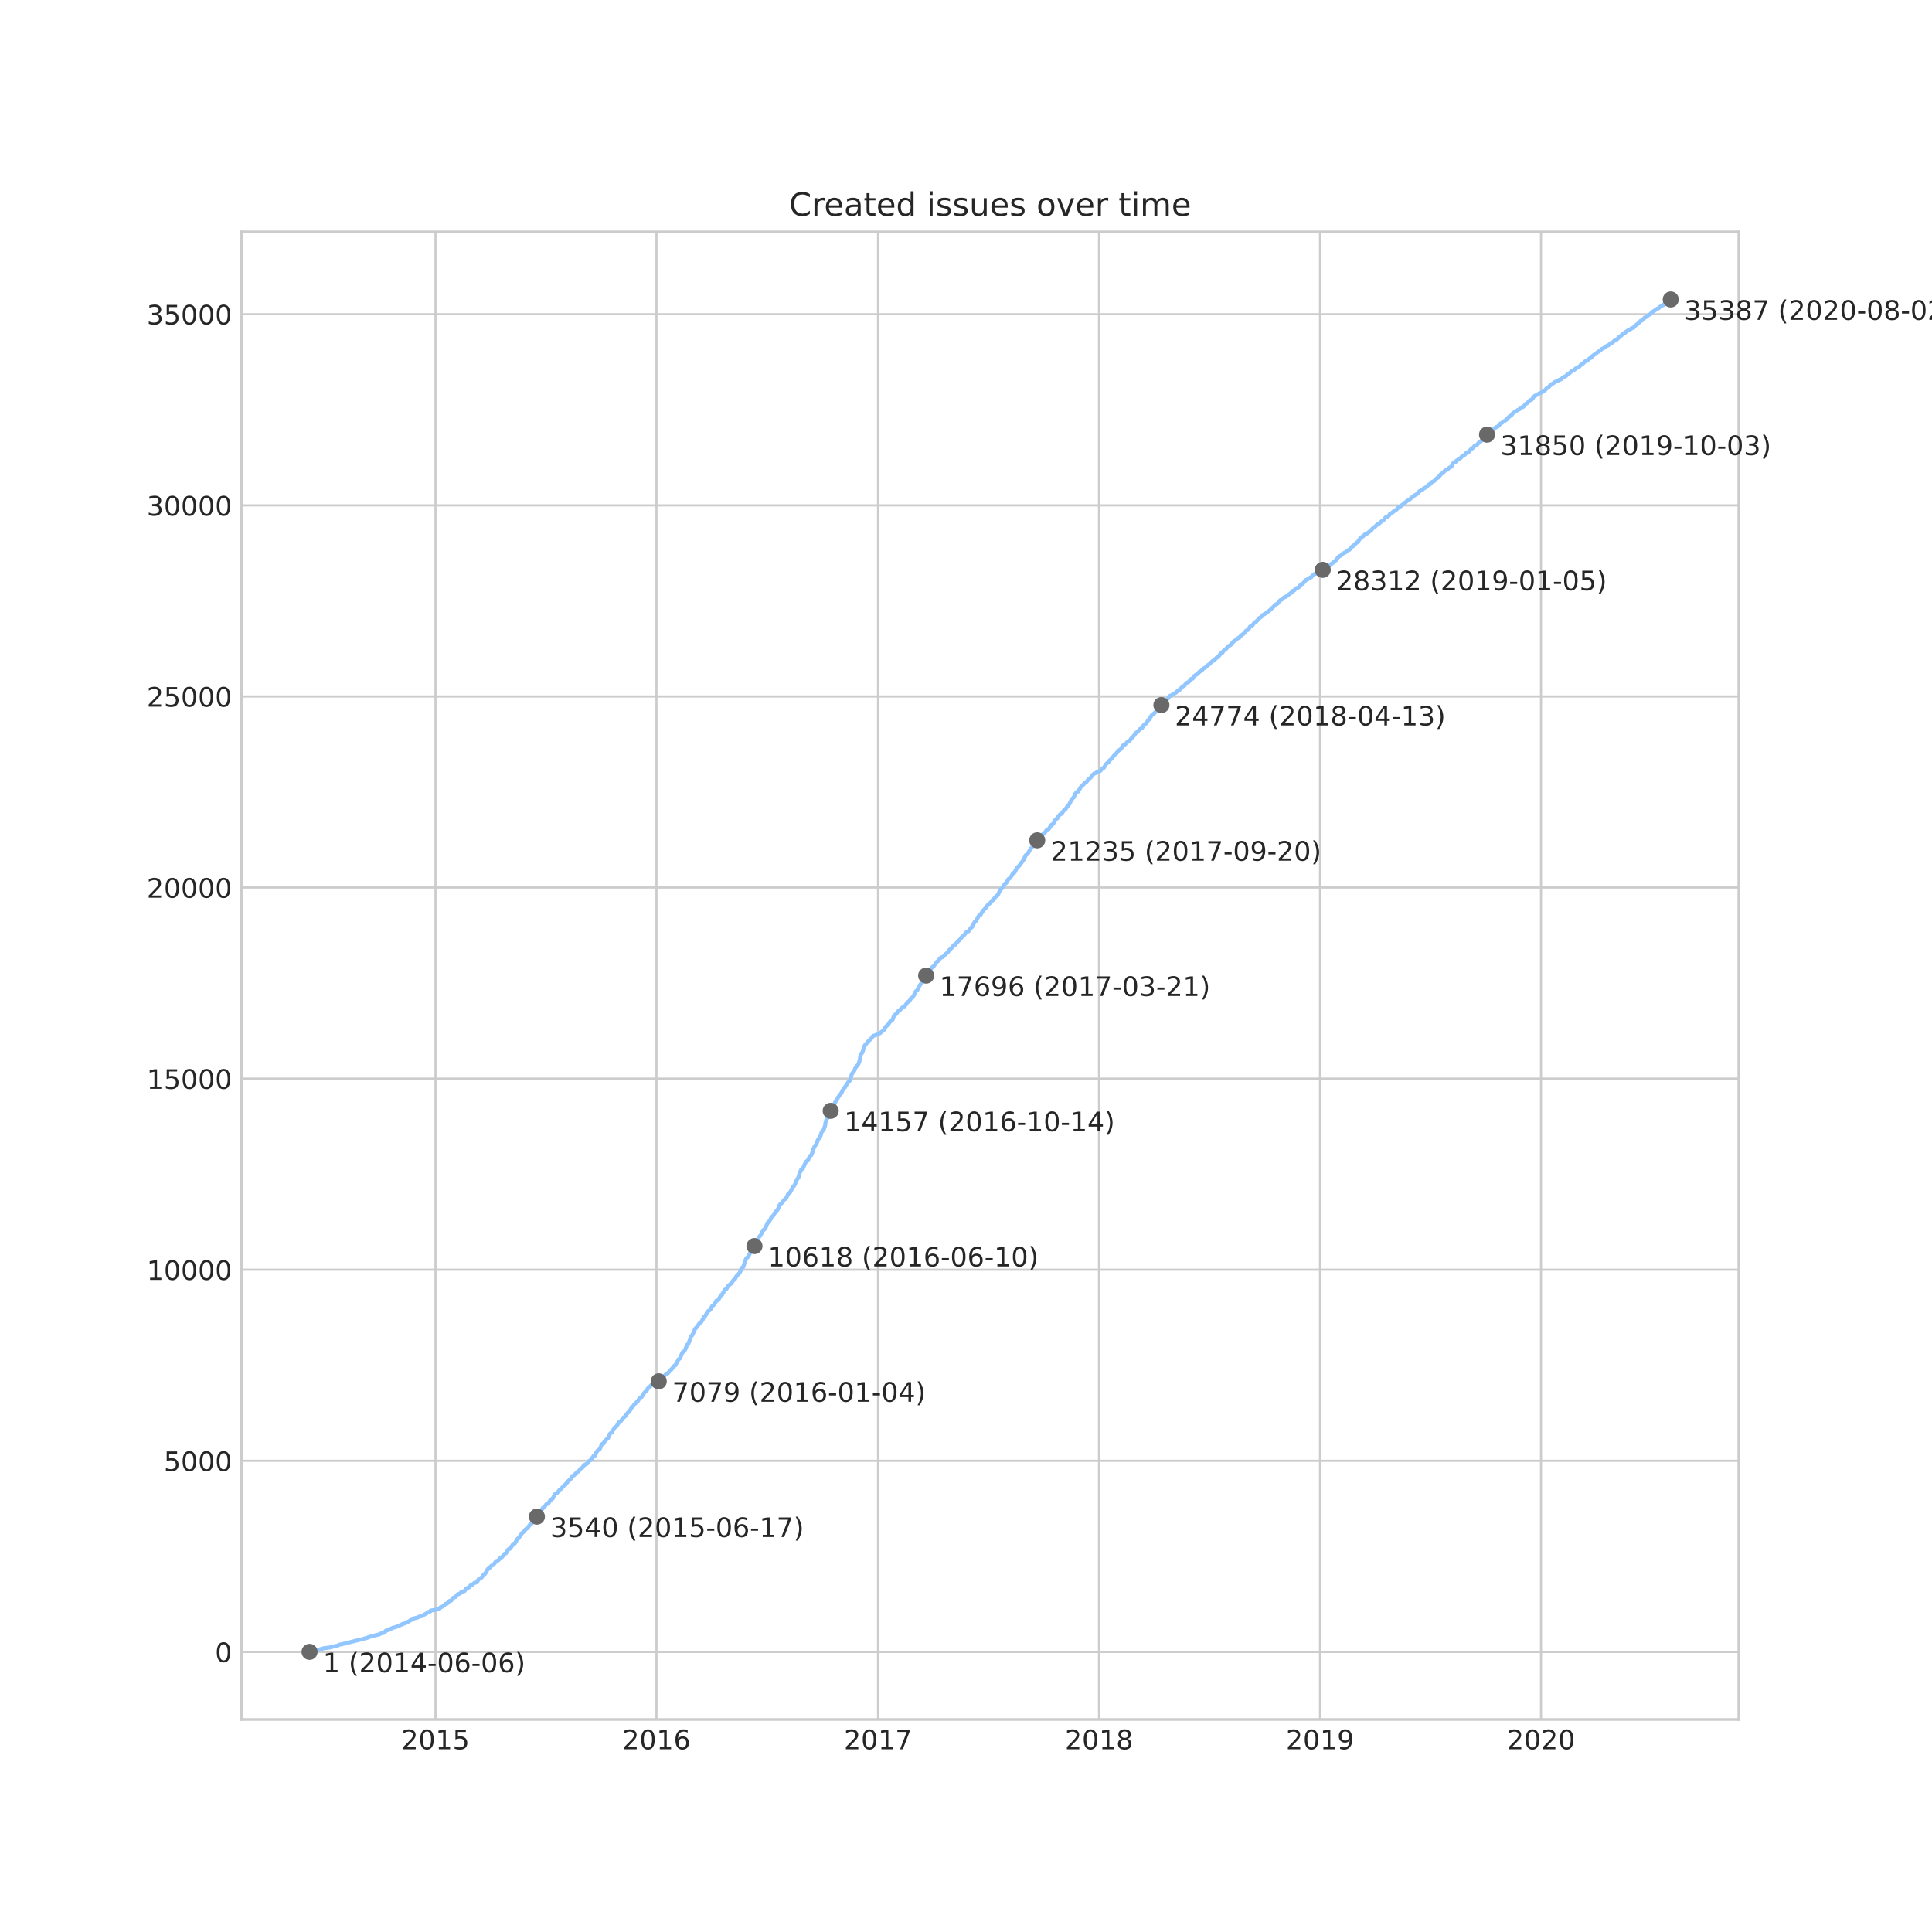 <?xml version="1.0" encoding="utf-8" standalone="no"?>
<!DOCTYPE svg PUBLIC "-//W3C//DTD SVG 1.1//EN"
  "http://www.w3.org/Graphics/SVG/1.1/DTD/svg11.dtd">
<!-- Created with matplotlib (https://matplotlib.org/) -->
<svg height="720pt" version="1.1" viewBox="0 0 720 720" width="720pt" xmlns="http://www.w3.org/2000/svg" xmlns:xlink="http://www.w3.org/1999/xlink">
 <defs>
  <style type="text/css">
*{stroke-linecap:butt;stroke-linejoin:round;}
  </style>
 </defs>
 <g id="figure_1">
  <g id="patch_1">
   <path d="M 0 720 
L 720 720 
L 720 0 
L 0 0 
z
" style="fill:#ffffff;"/>
  </g>
  <g id="axes_1">
   <g id="patch_2">
    <path d="M 90 640.8 
L 648 640.8 
L 648 86.4 
L 90 86.4 
z
" style="fill:#ffffff;"/>
   </g>
   <g id="matplotlib.axis_1">
    <g id="xtick_1">
     <g id="line2d_1">
      <path clip-path="url(#pbd62243fe1)" d="M 162.295 640.8 
L 162.295 86.4 
" style="fill:none;stroke:#cccccc;stroke-linecap:round;stroke-width:0.8;"/>
     </g>
     <g id="line2d_2"/>
     <g id="text_1">
      <!-- 2015 -->
      <defs>
       <path d="M 19.188 8.297 
L 53.609 8.297 
L 53.609 0 
L 7.328 0 
L 7.328 8.297 
Q 12.938 14.109 22.625 23.891 
Q 32.328 33.688 34.812 36.531 
Q 39.547 41.844 41.422 45.531 
Q 43.312 49.219 43.312 52.781 
Q 43.312 58.594 39.234 62.25 
Q 35.156 65.922 28.609 65.922 
Q 23.969 65.922 18.812 64.312 
Q 13.672 62.703 7.812 59.422 
L 7.812 69.391 
Q 13.766 71.781 18.938 73 
Q 24.125 74.219 28.422 74.219 
Q 39.75 74.219 46.484 68.547 
Q 53.219 62.891 53.219 53.422 
Q 53.219 48.922 51.531 44.891 
Q 49.859 40.875 45.406 35.406 
Q 44.188 33.984 37.641 27.219 
Q 31.109 20.453 19.188 8.297 
z
" id="DejaVuSans-50"/>
       <path d="M 31.781 66.406 
Q 24.172 66.406 20.328 58.906 
Q 16.5 51.422 16.5 36.375 
Q 16.5 21.391 20.328 13.891 
Q 24.172 6.391 31.781 6.391 
Q 39.453 6.391 43.281 13.891 
Q 47.125 21.391 47.125 36.375 
Q 47.125 51.422 43.281 58.906 
Q 39.453 66.406 31.781 66.406 
z
M 31.781 74.219 
Q 44.047 74.219 50.516 64.516 
Q 56.984 54.828 56.984 36.375 
Q 56.984 17.969 50.516 8.266 
Q 44.047 -1.422 31.781 -1.422 
Q 19.531 -1.422 13.062 8.266 
Q 6.594 17.969 6.594 36.375 
Q 6.594 54.828 13.062 64.516 
Q 19.531 74.219 31.781 74.219 
z
" id="DejaVuSans-48"/>
       <path d="M 12.406 8.297 
L 28.516 8.297 
L 28.516 63.922 
L 10.984 60.406 
L 10.984 69.391 
L 28.422 72.906 
L 38.281 72.906 
L 38.281 8.297 
L 54.391 8.297 
L 54.391 0 
L 12.406 0 
z
" id="DejaVuSans-49"/>
       <path d="M 10.797 72.906 
L 49.516 72.906 
L 49.516 64.594 
L 19.828 64.594 
L 19.828 46.734 
Q 21.969 47.469 24.109 47.828 
Q 26.266 48.188 28.422 48.188 
Q 40.625 48.188 47.75 41.5 
Q 54.891 34.812 54.891 23.391 
Q 54.891 11.625 47.562 5.094 
Q 40.234 -1.422 26.906 -1.422 
Q 22.312 -1.422 17.547 -0.641 
Q 12.797 0.141 7.719 1.703 
L 7.719 11.625 
Q 12.109 9.234 16.797 8.062 
Q 21.484 6.891 26.703 6.891 
Q 35.156 6.891 40.078 11.328 
Q 45.016 15.766 45.016 23.391 
Q 45.016 31 40.078 35.438 
Q 35.156 39.891 26.703 39.891 
Q 22.75 39.891 18.812 39.016 
Q 14.891 38.141 10.797 36.281 
z
" id="DejaVuSans-53"/>
      </defs>
      <g style="fill:#262626;" transform="translate(149.57 651.898)scale(0.1 -0.1)">
       <use xlink:href="#DejaVuSans-50"/>
       <use x="63.623" xlink:href="#DejaVuSans-48"/>
       <use x="127.246" xlink:href="#DejaVuSans-49"/>
       <use x="190.869" xlink:href="#DejaVuSans-53"/>
      </g>
     </g>
    </g>
    <g id="xtick_2">
     <g id="line2d_3">
      <path clip-path="url(#pbd62243fe1)" d="M 244.649 640.8 
L 244.649 86.4 
" style="fill:none;stroke:#cccccc;stroke-linecap:round;stroke-width:0.8;"/>
     </g>
     <g id="line2d_4"/>
     <g id="text_2">
      <!-- 2016 -->
      <defs>
       <path d="M 33.016 40.375 
Q 26.375 40.375 22.484 35.828 
Q 18.609 31.297 18.609 23.391 
Q 18.609 15.531 22.484 10.953 
Q 26.375 6.391 33.016 6.391 
Q 39.656 6.391 43.531 10.953 
Q 47.406 15.531 47.406 23.391 
Q 47.406 31.297 43.531 35.828 
Q 39.656 40.375 33.016 40.375 
z
M 52.594 71.297 
L 52.594 62.312 
Q 48.875 64.062 45.094 64.984 
Q 41.312 65.922 37.594 65.922 
Q 27.828 65.922 22.672 59.328 
Q 17.531 52.734 16.797 39.406 
Q 19.672 43.656 24.016 45.922 
Q 28.375 48.188 33.594 48.188 
Q 44.578 48.188 50.953 41.516 
Q 57.328 34.859 57.328 23.391 
Q 57.328 12.156 50.688 5.359 
Q 44.047 -1.422 33.016 -1.422 
Q 20.359 -1.422 13.672 8.266 
Q 6.984 17.969 6.984 36.375 
Q 6.984 53.656 15.188 63.938 
Q 23.391 74.219 37.203 74.219 
Q 40.922 74.219 44.703 73.484 
Q 48.484 72.75 52.594 71.297 
z
" id="DejaVuSans-54"/>
      </defs>
      <g style="fill:#262626;" transform="translate(231.924 651.898)scale(0.1 -0.1)">
       <use xlink:href="#DejaVuSans-50"/>
       <use x="63.623" xlink:href="#DejaVuSans-48"/>
       <use x="127.246" xlink:href="#DejaVuSans-49"/>
       <use x="190.869" xlink:href="#DejaVuSans-54"/>
      </g>
     </g>
    </g>
    <g id="xtick_3">
     <g id="line2d_5">
      <path clip-path="url(#pbd62243fe1)" d="M 327.229 640.8 
L 327.229 86.4 
" style="fill:none;stroke:#cccccc;stroke-linecap:round;stroke-width:0.8;"/>
     </g>
     <g id="line2d_6"/>
     <g id="text_3">
      <!-- 2017 -->
      <defs>
       <path d="M 8.203 72.906 
L 55.078 72.906 
L 55.078 68.703 
L 28.609 0 
L 18.312 0 
L 43.219 64.594 
L 8.203 64.594 
z
" id="DejaVuSans-55"/>
      </defs>
      <g style="fill:#262626;" transform="translate(314.504 651.898)scale(0.1 -0.1)">
       <use xlink:href="#DejaVuSans-50"/>
       <use x="63.623" xlink:href="#DejaVuSans-48"/>
       <use x="127.246" xlink:href="#DejaVuSans-49"/>
       <use x="190.869" xlink:href="#DejaVuSans-55"/>
      </g>
     </g>
    </g>
    <g id="xtick_4">
     <g id="line2d_7">
      <path clip-path="url(#pbd62243fe1)" d="M 409.583 640.8 
L 409.583 86.4 
" style="fill:none;stroke:#cccccc;stroke-linecap:round;stroke-width:0.8;"/>
     </g>
     <g id="line2d_8"/>
     <g id="text_4">
      <!-- 2018 -->
      <defs>
       <path d="M 31.781 34.625 
Q 24.75 34.625 20.719 30.859 
Q 16.703 27.094 16.703 20.516 
Q 16.703 13.922 20.719 10.156 
Q 24.75 6.391 31.781 6.391 
Q 38.812 6.391 42.859 10.172 
Q 46.922 13.969 46.922 20.516 
Q 46.922 27.094 42.891 30.859 
Q 38.875 34.625 31.781 34.625 
z
M 21.922 38.812 
Q 15.578 40.375 12.031 44.719 
Q 8.5 49.078 8.5 55.328 
Q 8.5 64.062 14.719 69.141 
Q 20.953 74.219 31.781 74.219 
Q 42.672 74.219 48.875 69.141 
Q 55.078 64.062 55.078 55.328 
Q 55.078 49.078 51.531 44.719 
Q 48 40.375 41.703 38.812 
Q 48.828 37.156 52.797 32.312 
Q 56.781 27.484 56.781 20.516 
Q 56.781 9.906 50.312 4.234 
Q 43.844 -1.422 31.781 -1.422 
Q 19.734 -1.422 13.25 4.234 
Q 6.781 9.906 6.781 20.516 
Q 6.781 27.484 10.781 32.312 
Q 14.797 37.156 21.922 38.812 
z
M 18.312 54.391 
Q 18.312 48.734 21.844 45.562 
Q 25.391 42.391 31.781 42.391 
Q 38.141 42.391 41.719 45.562 
Q 45.312 48.734 45.312 54.391 
Q 45.312 60.062 41.719 63.234 
Q 38.141 66.406 31.781 66.406 
Q 25.391 66.406 21.844 63.234 
Q 18.312 60.062 18.312 54.391 
z
" id="DejaVuSans-56"/>
      </defs>
      <g style="fill:#262626;" transform="translate(396.858 651.898)scale(0.1 -0.1)">
       <use xlink:href="#DejaVuSans-50"/>
       <use x="63.623" xlink:href="#DejaVuSans-48"/>
       <use x="127.246" xlink:href="#DejaVuSans-49"/>
       <use x="190.869" xlink:href="#DejaVuSans-56"/>
      </g>
     </g>
    </g>
    <g id="xtick_5">
     <g id="line2d_9">
      <path clip-path="url(#pbd62243fe1)" d="M 491.937 640.8 
L 491.937 86.4 
" style="fill:none;stroke:#cccccc;stroke-linecap:round;stroke-width:0.8;"/>
     </g>
     <g id="line2d_10"/>
     <g id="text_5">
      <!-- 2019 -->
      <defs>
       <path d="M 10.984 1.516 
L 10.984 10.5 
Q 14.703 8.734 18.5 7.812 
Q 22.312 6.891 25.984 6.891 
Q 35.75 6.891 40.891 13.453 
Q 46.047 20.016 46.781 33.406 
Q 43.953 29.203 39.594 26.953 
Q 35.25 24.703 29.984 24.703 
Q 19.047 24.703 12.672 31.312 
Q 6.297 37.938 6.297 49.422 
Q 6.297 60.641 12.938 67.422 
Q 19.578 74.219 30.609 74.219 
Q 43.266 74.219 49.922 64.516 
Q 56.594 54.828 56.594 36.375 
Q 56.594 19.141 48.406 8.859 
Q 40.234 -1.422 26.422 -1.422 
Q 22.703 -1.422 18.891 -0.688 
Q 15.094 0.047 10.984 1.516 
z
M 30.609 32.422 
Q 37.25 32.422 41.125 36.953 
Q 45.016 41.5 45.016 49.422 
Q 45.016 57.281 41.125 61.844 
Q 37.25 66.406 30.609 66.406 
Q 23.969 66.406 20.094 61.844 
Q 16.219 57.281 16.219 49.422 
Q 16.219 41.5 20.094 36.953 
Q 23.969 32.422 30.609 32.422 
z
" id="DejaVuSans-57"/>
      </defs>
      <g style="fill:#262626;" transform="translate(479.212 651.898)scale(0.1 -0.1)">
       <use xlink:href="#DejaVuSans-50"/>
       <use x="63.623" xlink:href="#DejaVuSans-48"/>
       <use x="127.246" xlink:href="#DejaVuSans-49"/>
       <use x="190.869" xlink:href="#DejaVuSans-57"/>
      </g>
     </g>
    </g>
    <g id="xtick_6">
     <g id="line2d_11">
      <path clip-path="url(#pbd62243fe1)" d="M 574.291 640.8 
L 574.291 86.4 
" style="fill:none;stroke:#cccccc;stroke-linecap:round;stroke-width:0.8;"/>
     </g>
     <g id="line2d_12"/>
     <g id="text_6">
      <!-- 2020 -->
      <g style="fill:#262626;" transform="translate(561.566 651.898)scale(0.1 -0.1)">
       <use xlink:href="#DejaVuSans-50"/>
       <use x="63.623" xlink:href="#DejaVuSans-48"/>
       <use x="127.246" xlink:href="#DejaVuSans-50"/>
       <use x="190.869" xlink:href="#DejaVuSans-48"/>
      </g>
     </g>
    </g>
   </g>
   <g id="matplotlib.axis_2">
    <g id="ytick_1">
     <g id="line2d_13">
      <path clip-path="url(#pbd62243fe1)" d="M 90 615.614 
L 648 615.614 
" style="fill:none;stroke:#cccccc;stroke-linecap:round;stroke-width:0.8;"/>
     </g>
     <g id="line2d_14"/>
     <g id="text_7">
      <!-- 0 -->
      <g style="fill:#262626;" transform="translate(80.138 619.413)scale(0.1 -0.1)">
       <use xlink:href="#DejaVuSans-48"/>
      </g>
     </g>
    </g>
    <g id="ytick_2">
     <g id="line2d_15">
      <path clip-path="url(#pbd62243fe1)" d="M 90 544.4 
L 648 544.4 
" style="fill:none;stroke:#cccccc;stroke-linecap:round;stroke-width:0.8;"/>
     </g>
     <g id="line2d_16"/>
     <g id="text_8">
      <!-- 5000 -->
      <g style="fill:#262626;" transform="translate(61.05 548.199)scale(0.1 -0.1)">
       <use xlink:href="#DejaVuSans-53"/>
       <use x="63.623" xlink:href="#DejaVuSans-48"/>
       <use x="127.246" xlink:href="#DejaVuSans-48"/>
       <use x="190.869" xlink:href="#DejaVuSans-48"/>
      </g>
     </g>
    </g>
    <g id="ytick_3">
     <g id="line2d_17">
      <path clip-path="url(#pbd62243fe1)" d="M 90 473.185 
L 648 473.185 
" style="fill:none;stroke:#cccccc;stroke-linecap:round;stroke-width:0.8;"/>
     </g>
     <g id="line2d_18"/>
     <g id="text_9">
      <!-- 10000 -->
      <g style="fill:#262626;" transform="translate(54.688 476.984)scale(0.1 -0.1)">
       <use xlink:href="#DejaVuSans-49"/>
       <use x="63.623" xlink:href="#DejaVuSans-48"/>
       <use x="127.246" xlink:href="#DejaVuSans-48"/>
       <use x="190.869" xlink:href="#DejaVuSans-48"/>
       <use x="254.492" xlink:href="#DejaVuSans-48"/>
      </g>
     </g>
    </g>
    <g id="ytick_4">
     <g id="line2d_19">
      <path clip-path="url(#pbd62243fe1)" d="M 90 401.97 
L 648 401.97 
" style="fill:none;stroke:#cccccc;stroke-linecap:round;stroke-width:0.8;"/>
     </g>
     <g id="line2d_20"/>
     <g id="text_10">
      <!-- 15000 -->
      <g style="fill:#262626;" transform="translate(54.688 405.77)scale(0.1 -0.1)">
       <use xlink:href="#DejaVuSans-49"/>
       <use x="63.623" xlink:href="#DejaVuSans-53"/>
       <use x="127.246" xlink:href="#DejaVuSans-48"/>
       <use x="190.869" xlink:href="#DejaVuSans-48"/>
       <use x="254.492" xlink:href="#DejaVuSans-48"/>
      </g>
     </g>
    </g>
    <g id="ytick_5">
     <g id="line2d_21">
      <path clip-path="url(#pbd62243fe1)" d="M 90 330.756 
L 648 330.756 
" style="fill:none;stroke:#cccccc;stroke-linecap:round;stroke-width:0.8;"/>
     </g>
     <g id="line2d_22"/>
     <g id="text_11">
      <!-- 20000 -->
      <g style="fill:#262626;" transform="translate(54.688 334.555)scale(0.1 -0.1)">
       <use xlink:href="#DejaVuSans-50"/>
       <use x="63.623" xlink:href="#DejaVuSans-48"/>
       <use x="127.246" xlink:href="#DejaVuSans-48"/>
       <use x="190.869" xlink:href="#DejaVuSans-48"/>
       <use x="254.492" xlink:href="#DejaVuSans-48"/>
      </g>
     </g>
    </g>
    <g id="ytick_6">
     <g id="line2d_23">
      <path clip-path="url(#pbd62243fe1)" d="M 90 259.541 
L 648 259.541 
" style="fill:none;stroke:#cccccc;stroke-linecap:round;stroke-width:0.8;"/>
     </g>
     <g id="line2d_24"/>
     <g id="text_12">
      <!-- 25000 -->
      <g style="fill:#262626;" transform="translate(54.688 263.34)scale(0.1 -0.1)">
       <use xlink:href="#DejaVuSans-50"/>
       <use x="63.623" xlink:href="#DejaVuSans-53"/>
       <use x="127.246" xlink:href="#DejaVuSans-48"/>
       <use x="190.869" xlink:href="#DejaVuSans-48"/>
       <use x="254.492" xlink:href="#DejaVuSans-48"/>
      </g>
     </g>
    </g>
    <g id="ytick_7">
     <g id="line2d_25">
      <path clip-path="url(#pbd62243fe1)" d="M 90 188.327 
L 648 188.327 
" style="fill:none;stroke:#cccccc;stroke-linecap:round;stroke-width:0.8;"/>
     </g>
     <g id="line2d_26"/>
     <g id="text_13">
      <!-- 30000 -->
      <defs>
       <path d="M 40.578 39.312 
Q 47.656 37.797 51.625 33 
Q 55.609 28.219 55.609 21.188 
Q 55.609 10.406 48.188 4.484 
Q 40.766 -1.422 27.094 -1.422 
Q 22.516 -1.422 17.656 -0.516 
Q 12.797 0.391 7.625 2.203 
L 7.625 11.719 
Q 11.719 9.328 16.594 8.109 
Q 21.484 6.891 26.812 6.891 
Q 36.078 6.891 40.938 10.547 
Q 45.797 14.203 45.797 21.188 
Q 45.797 27.641 41.281 31.266 
Q 36.766 34.906 28.719 34.906 
L 20.219 34.906 
L 20.219 43.016 
L 29.109 43.016 
Q 36.375 43.016 40.234 45.922 
Q 44.094 48.828 44.094 54.297 
Q 44.094 59.906 40.109 62.906 
Q 36.141 65.922 28.719 65.922 
Q 24.656 65.922 20.016 65.031 
Q 15.375 64.156 9.812 62.312 
L 9.812 71.094 
Q 15.438 72.656 20.344 73.438 
Q 25.25 74.219 29.594 74.219 
Q 40.828 74.219 47.359 69.109 
Q 53.906 64.016 53.906 55.328 
Q 53.906 49.266 50.438 45.094 
Q 46.969 40.922 40.578 39.312 
z
" id="DejaVuSans-51"/>
      </defs>
      <g style="fill:#262626;" transform="translate(54.688 192.126)scale(0.1 -0.1)">
       <use xlink:href="#DejaVuSans-51"/>
       <use x="63.623" xlink:href="#DejaVuSans-48"/>
       <use x="127.246" xlink:href="#DejaVuSans-48"/>
       <use x="190.869" xlink:href="#DejaVuSans-48"/>
       <use x="254.492" xlink:href="#DejaVuSans-48"/>
      </g>
     </g>
    </g>
    <g id="ytick_8">
     <g id="line2d_27">
      <path clip-path="url(#pbd62243fe1)" d="M 90 117.112 
L 648 117.112 
" style="fill:none;stroke:#cccccc;stroke-linecap:round;stroke-width:0.8;"/>
     </g>
     <g id="line2d_28"/>
     <g id="text_14">
      <!-- 35000 -->
      <g style="fill:#262626;" transform="translate(54.688 120.911)scale(0.1 -0.1)">
       <use xlink:href="#DejaVuSans-51"/>
       <use x="63.623" xlink:href="#DejaVuSans-53"/>
       <use x="127.246" xlink:href="#DejaVuSans-48"/>
       <use x="190.869" xlink:href="#DejaVuSans-48"/>
       <use x="254.492" xlink:href="#DejaVuSans-48"/>
      </g>
     </g>
    </g>
   </g>
   <g id="line2d_29">
    <path clip-path="url(#pbd62243fe1)" d="M 115.364 615.6 
L 115.407 615.5 
L 117.956 615.016 
L 120.721 614.247 
L 120.785 614.218 
L 122.334 614.062 
L 122.563 614.033 
L 124.566 613.549 
L 124.649 613.521 
L 125.882 613.25 
L 126.405 612.937 
L 127.439 612.737 
L 128.492 612.481 
L 134.104 611.071 
L 134.239 611.014 
L 135.28 610.886 
L 135.458 610.743 
L 135.655 610.658 
L 136.107 610.558 
L 136.633 610.43 
L 137.186 610.245 
L 137.258 610.145 
L 138.312 609.846 
L 141.473 609.034 
L 141.582 608.92 
L 141.975 608.778 
L 141.983 608.763 
L 142.229 608.635 
L 142.296 608.607 
L 143.049 608.464 
L 143.109 608.293 
L 143.515 608.151 
L 143.789 607.695 
L 144.661 607.51 
L 145.533 607.012 
L 146.012 606.869 
L 146.092 606.769 
L 146.328 606.641 
L 146.503 606.584 
L 147.306 606.413 
L 149.829 605.374 
L 149.895 605.245 
L 150.965 604.961 
L 151.102 604.818 
L 151.445 604.633 
L 151.638 604.519 
L 151.658 604.462 
L 152.328 604.32 
L 152.836 603.892 
L 152.847 603.864 
L 153.253 603.721 
L 153.276 603.664 
L 153.911 603.479 
L 154.058 603.308 
L 154.37 603.109 
L 154.783 603.009 
L 154.851 602.981 
L 155.496 602.853 
L 155.815 602.653 
L 156.401 602.425 
L 156.405 602.411 
L 157.473 602.226 
L 157.565 602.098 
L 157.705 601.955 
L 159.113 601.158 
L 159.286 600.987 
L 159.546 600.816 
L 159.638 600.73 
L 160.242 600.616 
L 160.335 600.559 
L 160.452 600.417 
L 160.47 600.218 
L 162.021 599.99 
L 162.22 599.919 
L 163.02 599.776 
L 163.765 599.548 
L 163.875 599.434 
L 164.102 599.05 
L 164.554 598.893 
L 165.278 598.494 
L 165.771 597.996 
L 165.886 597.839 
L 165.903 597.754 
L 166.609 597.611 
L 166.76 597.426 
L 166.856 597.312 
L 167.008 597.113 
L 167.111 596.985 
L 167.417 596.771 
L 167.514 596.628 
L 167.863 596.6 
L 168.16 596.472 
L 168.802 595.66 
L 168.897 595.461 
L 169.314 595.29 
L 169.32 595.275 
L 169.762 595.147 
L 169.866 595.076 
L 169.989 594.862 
L 170.109 594.691 
L 170.404 594.264 
L 170.501 594.193 
L 171.3 593.922 
L 171.462 593.837 
L 171.733 593.566 
L 171.779 593.424 
L 172.05 593.281 
L 172.102 593.224 
L 173.102 592.925 
L 173.327 592.612 
L 173.821 591.928 
L 174.467 591.715 
L 174.518 591.615 
L 174.875 591.487 
L 175.014 591.401 
L 175.107 591.23 
L 175.224 591.002 
L 175.39 590.789 
L 175.427 590.76 
L 176.019 590.632 
L 176.123 590.475 
L 176.753 589.92 
L 177.554 589.706 
L 177.662 589.521 
L 177.844 589.393 
L 177.944 589.279 
L 178.047 589.137 
L 178.37 588.538 
L 178.53 588.396 
L 178.682 588.325 
L 179.446 587.954 
L 180.33 586.715 
L 180.741 586.544 
L 180.861 586.359 
L 180.99 586.16 
L 181.122 585.861 
L 181.212 585.718 
L 181.285 585.519 
L 181.456 585.391 
L 181.758 584.721 
L 182.335 584.465 
L 182.432 584.365 
L 182.582 584.166 
L 182.747 583.924 
L 182.975 583.682 
L 183.137 583.511 
L 183.737 583.269 
L 183.772 583.212 
L 183.937 583.083 
L 183.988 582.998 
L 184.127 582.856 
L 184.854 581.802 
L 185.436 581.645 
L 185.625 581.488 
L 185.838 581.303 
L 186.011 581.118 
L 186.121 580.975 
L 186.47 580.491 
L 187.039 580.335 
L 187.191 580.078 
L 187.509 579.822 
L 187.648 579.622 
L 188.064 579.038 
L 188.518 578.896 
L 189.375 577.529 
L 189.558 577.386 
L 189.636 577.258 
L 190.162 577.101 
L 190.266 576.845 
L 190.365 576.788 
L 190.468 576.631 
L 190.585 576.418 
L 190.675 576.275 
L 191.036 575.748 
L 191.112 575.62 
L 191.184 575.392 
L 191.823 575.236 
L 192.101 574.808 
L 192.253 574.595 
L 192.38 574.239 
L 192.651 573.897 
L 192.744 573.655 
L 192.87 573.469 
L 192.943 573.37 
L 193.339 573.213 
L 193.518 572.871 
L 193.619 572.715 
L 193.884 572.245 
L 194.07 572.088 
L 194.476 571.376 
L 194.759 571.176 
L 194.915 571.048 
L 195.107 570.906 
L 195.202 570.763 
L 195.352 570.635 
L 195.444 570.493 
L 195.556 570.393 
L 195.642 570.265 
L 195.773 570.008 
L 196.563 569.481 
L 196.689 569.339 
L 197.69 567.915 
L 198.105 567.758 
L 198.226 567.302 
L 198.347 567.017 
L 198.545 566.59 
L 198.609 566.448 
L 198.703 566.319 
L 199 566.049 
L 199.08 565.849 
L 199.724 565.736 
L 199.887 565.536 
L 200.825 563.841 
L 201.3 563.656 
L 201.422 563.556 
L 201.512 563.371 
L 202.186 562.161 
L 202.279 561.961 
L 202.69 561.804 
L 202.884 561.619 
L 203.636 560.537 
L 204.38 560.337 
L 204.708 559.64 
L 204.811 559.497 
L 205.639 558.614 
L 205.982 558.486 
L 206.339 557.688 
L 206.456 557.546 
L 207.028 556.577 
L 207.567 556.435 
L 207.68 556.221 
L 208.037 555.879 
L 208.203 555.694 
L 208.298 555.509 
L 208.45 555.338 
L 208.608 555.11 
L 208.686 555.053 
L 209.143 554.868 
L 209.623 554.241 
L 209.735 554.113 
L 209.868 553.985 
L 210.351 553.472 
L 210.669 553.344 
L 210.834 553.059 
L 211.959 551.763 
L 212.631 551.236 
L 213.355 550.054 
L 213.547 550.011 
L 213.851 549.883 
L 215.064 548.573 
L 215.513 548.43 
L 215.604 548.331 
L 215.748 548.188 
L 215.913 547.932 
L 216.152 547.547 
L 216.429 547.262 
L 216.503 547.177 
L 217.029 546.992 
L 217.588 546.109 
L 217.807 545.966 
L 217.921 545.852 
L 218.446 545.639 
L 218.876 545.411 
L 218.988 545.254 
L 219.136 544.984 
L 219.249 544.855 
L 219.335 544.684 
L 219.464 544.542 
L 220.567 543.787 
L 220.686 543.502 
L 220.732 543.303 
L 220.835 543.232 
L 220.911 543.047 
L 221.04 542.876 
L 221.191 542.591 
L 221.722 542.434 
L 222.054 541.637 
L 222.538 540.81 
L 222.65 540.696 
L 222.942 540.383 
L 223.298 540.212 
L 223.387 540.07 
L 223.578 539.942 
L 224.152 538.489 
L 224.398 538.133 
L 224.956 537.933 
L 225.069 537.549 
L 225.405 537.122 
L 225.563 536.951 
L 225.662 536.808 
L 226.247 536.196 
L 226.538 536.039 
L 226.809 535.498 
L 226.976 535.113 
L 227.074 534.686 
L 227.261 534.43 
L 227.393 534.244 
L 227.705 534.017 
L 227.713 533.988 
L 228.058 533.86 
L 228.126 533.703 
L 228.235 533.347 
L 228.4 533.091 
L 228.511 532.977 
L 228.588 532.834 
L 228.699 532.621 
L 228.794 532.478 
L 228.926 532.25 
L 229.059 532.037 
L 229.161 531.852 
L 229.668 531.652 
L 230.145 530.883 
L 230.304 530.698 
L 230.372 530.556 
L 230.458 530.271 
L 230.604 530.142 
L 230.664 530.057 
L 231.251 529.858 
L 231.363 529.615 
L 231.517 529.43 
L 232.26 528.334 
L 232.514 528.191 
L 232.635 528.106 
L 232.834 527.963 
L 232.967 527.778 
L 234.126 526.311 
L 234.463 526.154 
L 234.585 525.855 
L 234.722 525.684 
L 234.811 525.585 
L 234.893 525.442 
L 235.026 525.157 
L 235.501 524.36 
L 235.953 524.132 
L 236.062 523.847 
L 236.321 523.505 
L 236.456 523.363 
L 237.145 522.622 
L 237.593 522.309 
L 237.702 522.124 
L 238.113 521.454 
L 238.586 520.813 
L 239.111 520.642 
L 239.214 520.5 
L 239.336 520.372 
L 239.483 519.987 
L 239.604 519.831 
L 239.789 519.546 
L 239.876 519.403 
L 240.349 518.762 
L 240.736 518.591 
L 241.222 517.865 
L 241.361 517.552 
L 241.443 517.409 
L 241.618 517.196 
L 241.819 517.011 
L 242.532 516.455 
L 242.809 516.013 
L 243.172 515.757 
L 243.81 515.6 
L 244.767 515.031 
L 245.408 514.888 
L 245.959 514.347 
L 246.03 514.262 
L 246.312 514.119 
L 246.568 513.891 
L 247.079 513.621 
L 247.212 513.35 
L 247.314 513.222 
L 247.782 512.481 
L 248.029 512.353 
L 248.121 512.196 
L 248.577 512.011 
L 249.1 511.555 
L 249.238 511.328 
L 249.37 511.185 
L 249.474 511.028 
L 249.567 510.872 
L 249.651 510.658 
L 250.155 510.473 
L 250.284 510.259 
L 250.386 510.117 
L 250.507 509.974 
L 250.725 509.675 
L 250.837 509.519 
L 251.001 509.305 
L 251.272 509.006 
L 251.639 508.864 
L 252.906 506.542 
L 253.385 506.271 
L 253.564 505.93 
L 253.625 505.73 
L 254.086 504.576 
L 254.206 504.349 
L 254.504 503.85 
L 254.871 503.693 
L 255.114 503.38 
L 255.198 503.238 
L 255.272 503.038 
L 255.401 502.91 
L 255.559 502.412 
L 255.836 501.771 
L 255.949 501.286 
L 256.145 501.13 
L 256.22 501.101 
L 256.469 500.944 
L 257.635 497.854 
L 257.911 497.683 
L 258.197 497.127 
L 258.307 496.899 
L 258.416 496.615 
L 258.532 496.415 
L 258.644 496.13 
L 258.75 495.931 
L 259.038 495.276 
L 259.147 495.076 
L 259.58 494.735 
L 259.772 494.393 
L 260.213 493.837 
L 260.413 493.495 
L 260.536 493.325 
L 260.657 493.182 
L 260.818 493.011 
L 261.036 492.911 
L 261.421 492.57 
L 261.7 492.028 
L 261.867 491.801 
L 262.167 491.145 
L 262.238 490.932 
L 262.387 490.718 
L 262.771 490.533 
L 263.117 489.906 
L 263.299 489.636 
L 263.373 489.322 
L 263.491 489.208 
L 263.721 488.938 
L 263.833 488.681 
L 264.587 488.226 
L 264.89 487.727 
L 264.984 487.456 
L 265.14 487.243 
L 265.197 487.043 
L 265.336 486.915 
L 265.499 486.616 
L 266.041 486.317 
L 266.469 485.648 
L 266.685 485.306 
L 266.783 485.106 
L 267.007 484.722 
L 267.545 484.579 
L 267.832 484.252 
L 267.985 483.953 
L 268.129 483.682 
L 268.761 482.6 
L 269.134 482.429 
L 269.299 482.044 
L 269.413 481.873 
L 269.544 481.688 
L 269.644 481.546 
L 269.755 481.261 
L 270.016 480.962 
L 270.154 480.62 
L 270.454 480.52 
L 270.776 480.306 
L 270.911 479.979 
L 271.071 479.723 
L 271.44 479.124 
L 272.129 478.597 
L 272.532 478.355 
L 272.634 478.127 
L 273.382 477.002 
L 273.8 476.86 
L 273.873 476.703 
L 274.185 476.133 
L 274.314 475.877 
L 274.398 475.692 
L 274.517 475.535 
L 275.514 474.51 
L 275.65 474.296 
L 275.985 473.612 
L 276.269 472.8 
L 276.437 472.53 
L 276.531 472.402 
L 276.963 472.217 
L 277.057 472.031 
L 277.185 471.618 
L 277.553 470.336 
L 277.664 469.909 
L 277.957 469.396 
L 278.05 469.083 
L 278.239 468.841 
L 278.367 468.741 
L 278.633 468.513 
L 279.146 467.773 
L 279.245 467.488 
L 279.335 467.331 
L 279.545 466.947 
L 279.599 466.747 
L 279.709 466.576 
L 280.211 466.277 
L 280.355 465.964 
L 280.467 465.779 
L 280.637 465.366 
L 280.714 465.138 
L 280.84 464.839 
L 281.079 464.483 
L 281.182 464.354 
L 281.326 464.184 
L 281.699 463.97 
L 281.825 463.799 
L 281.875 463.614 
L 281.976 463.286 
L 282.048 463.044 
L 282.17 462.816 
L 282.317 462.289 
L 282.417 461.99 
L 282.547 461.762 
L 282.768 461.15 
L 282.918 460.979 
L 283.049 460.794 
L 283.181 460.694 
L 283.466 460.324 
L 283.583 460.139 
L 283.737 459.811 
L 283.801 459.669 
L 284.391 458.444 
L 284.798 458.23 
L 284.915 458.073 
L 285.062 457.888 
L 285.206 457.689 
L 285.386 457.418 
L 286.009 455.794 
L 286.359 455.609 
L 286.489 455.396 
L 287.237 454.327 
L 287.384 453.843 
L 287.504 453.587 
L 287.639 453.487 
L 288.044 453.202 
L 288.233 452.932 
L 288.338 452.775 
L 288.666 452.12 
L 288.832 451.935 
L 289.367 451.237 
L 289.623 451.094 
L 289.887 450.653 
L 290.045 450.297 
L 290.213 449.855 
L 290.532 449.058 
L 290.957 448.644 
L 291.306 448.388 
L 291.375 448.246 
L 291.589 448.117 
L 291.759 447.818 
L 292.006 447.391 
L 292.172 447.192 
L 292.671 446.821 
L 292.873 446.693 
L 293.067 446.337 
L 293.126 446.18 
L 293.35 445.753 
L 293.442 445.568 
L 293.513 445.426 
L 293.696 445.013 
L 293.787 444.87 
L 294.112 444.614 
L 294.368 444.471 
L 294.508 444.243 
L 295.306 442.705 
L 295.375 442.52 
L 295.499 442.264 
L 295.795 442.093 
L 295.985 441.851 
L 296.058 441.694 
L 296.15 441.523 
L 296.263 441.366 
L 296.372 441.096 
L 296.496 440.683 
L 296.632 440.412 
L 296.703 440.184 
L 297.203 439.273 
L 297.613 438.717 
L 297.668 438.318 
L 298.039 437.122 
L 298.114 436.951 
L 298.651 435.769 
L 299.177 435.555 
L 300.29 433.034 
L 300.968 432.507 
L 301.083 432.308 
L 301.222 432.151 
L 301.33 431.866 
L 301.491 431.567 
L 301.735 430.884 
L 302.02 430.727 
L 302.319 430.542 
L 302.687 429.63 
L 302.814 429.303 
L 302.914 428.662 
L 303.027 428.448 
L 303.162 428.135 
L 303.299 427.893 
L 303.39 427.636 
L 303.5 427.479 
L 303.603 427.138 
L 303.964 426.725 
L 304.25 426.183 
L 304.371 426.027 
L 304.544 425.599 
L 304.621 425.414 
L 304.756 424.83 
L 304.864 424.688 
L 305.161 424.261 
L 305.359 424.132 
L 305.464 424.004 
L 305.594 423.705 
L 305.728 423.449 
L 306.08 422.409 
L 306.196 421.868 
L 306.94 421.027 
L 307.026 420.914 
L 307.142 420.372 
L 307.282 420.116 
L 307.451 419.532 
L 307.537 419.276 
L 307.648 418.236 
L 308.055 417.082 
L 308.679 416.299 
L 308.837 415.943 
L 309.037 415.544 
L 309.214 415.131 
L 309.28 414.988 
L 309.485 414.219 
L 309.567 414.048 
L 309.73 413.678 
L 310.312 412.852 
L 310.468 412.496 
L 311.412 410.445 
L 311.777 410.174 
L 311.915 409.875 
L 311.999 409.719 
L 312.305 408.978 
L 312.563 408.679 
L 313.031 407.881 
L 313.275 407.725 
L 313.427 407.568 
L 313.659 407.098 
L 313.79 406.827 
L 313.906 406.571 
L 314.019 406.343 
L 314.218 406.03 
L 314.339 405.845 
L 314.441 405.602 
L 314.648 405.431 
L 314.891 405.218 
L 314.992 405.033 
L 315.152 404.719 
L 315.332 404.491 
L 315.474 404.235 
L 316.194 403.181 
L 316.578 402.896 
L 316.869 402.213 
L 316.942 401.999 
L 317.029 401.856 
L 317.11 401.187 
L 317.222 401.03 
L 317.295 400.746 
L 317.433 400.418 
L 317.514 400.19 
L 317.618 400.033 
L 317.716 399.877 
L 317.813 399.72 
L 318.06 399.521 
L 318.37 398.994 
L 318.462 398.78 
L 318.613 398.41 
L 318.709 398.139 
L 318.906 397.797 
L 319.82 396.686 
L 319.93 396.487 
L 320.254 395.604 
L 320.349 395.091 
L 320.38 394.934 
L 320.586 393.838 
L 320.694 393.311 
L 320.816 392.812 
L 321.068 392.641 
L 321.252 392.413 
L 321.38 392.072 
L 321.493 391.901 
L 321.567 391.716 
L 321.68 391.174 
L 322.15 390.22 
L 322.248 389.593 
L 322.946 388.867 
L 323.116 388.625 
L 323.362 388.269 
L 324.174 387.471 
L 324.436 387.343 
L 325.234 386.246 
L 325.437 386.047 
L 326.351 385.748 
L 326.522 385.648 
L 327.939 385.036 
L 329.485 383.725 
L 329.598 383.583 
L 329.789 383.227 
L 329.99 382.828 
L 330.094 382.686 
L 330.204 382.472 
L 330.869 381.973 
L 331.028 381.788 
L 331.145 381.617 
L 331.408 381.119 
L 331.607 380.905 
L 331.725 380.706 
L 331.874 380.649 
L 332.412 380.25 
L 332.541 380.122 
L 332.729 379.808 
L 333.06 378.74 
L 333.642 378.099 
L 333.908 377.943 
L 334.094 377.743 
L 334.205 377.587 
L 334.475 377.159 
L 334.918 376.675 
L 334.997 376.632 
L 335.366 376.476 
L 335.671 376.077 
L 335.986 375.749 
L 336.124 375.621 
L 336.414 375.379 
L 336.536 375.251 
L 337.077 375.066 
L 337.203 374.909 
L 337.355 374.738 
L 337.743 374.211 
L 337.912 373.841 
L 338.201 373.513 
L 338.641 373.285 
L 338.797 373.171 
L 339.101 372.687 
L 339.649 371.904 
L 340.112 371.733 
L 340.403 371.263 
L 340.614 370.807 
L 340.723 370.65 
L 340.827 370.294 
L 340.923 370.081 
L 340.989 369.895 
L 341.098 369.781 
L 341.218 369.568 
L 341.287 369.468 
L 341.487 369.311 
L 341.634 369.24 
L 341.865 368.941 
L 342.069 368.528 
L 342.297 367.987 
L 343.079 366.719 
L 343.36 366.548 
L 343.762 365.736 
L 343.873 365.594 
L 344.037 365.181 
L 344.113 365.01 
L 344.514 364.241 
L 345.15 363.557 
L 345.29 363.258 
L 345.426 363.073 
L 345.535 362.859 
L 345.635 362.731 
L 346.117 362.104 
L 346.546 361.862 
L 346.655 361.677 
L 346.755 361.549 
L 347.042 360.937 
L 347.523 360.338 
L 347.617 360.281 
L 348.136 359.897 
L 348.311 359.612 
L 348.488 359.37 
L 348.817 358.886 
L 348.924 358.7 
L 349.115 358.473 
L 349.208 358.373 
L 349.745 358.045 
L 349.902 357.817 
L 350.026 357.561 
L 350.241 357.333 
L 350.35 357.219 
L 350.677 356.806 
L 351.369 356.678 
L 351.694 356.336 
L 351.812 356.236 
L 351.957 356.009 
L 352.104 355.838 
L 352.91 355.14 
L 353.068 354.969 
L 353.271 354.826 
L 353.405 354.627 
L 353.632 354.228 
L 354.128 353.701 
L 354.558 353.374 
L 354.768 353.117 
L 354.927 352.918 
L 355.096 352.761 
L 355.423 352.206 
L 355.969 352.077 
L 356.167 351.764 
L 356.287 351.622 
L 356.522 351.422 
L 356.6 351.308 
L 356.737 351.152 
L 356.942 350.895 
L 357.049 350.724 
L 357.384 350.553 
L 357.67 350.183 
L 357.806 350.098 
L 357.926 349.955 
L 358.338 349.329 
L 358.488 349.186 
L 358.713 348.93 
L 359.102 348.73 
L 359.206 348.574 
L 360.13 347.392 
L 360.172 347.32 
L 360.933 347.078 
L 361.026 346.922 
L 361.187 346.679 
L 361.278 346.523 
L 362.011 345.597 
L 362.329 345.426 
L 362.44 345.098 
L 362.601 344.785 
L 362.712 344.571 
L 362.817 344.329 
L 363.328 343.418 
L 363.882 343.076 
L 364.015 342.734 
L 364.56 341.652 
L 364.68 341.509 
L 364.803 341.338 
L 364.975 341.068 
L 365.064 341.011 
L 365.468 340.868 
L 365.577 340.626 
L 365.816 340.199 
L 365.953 340.056 
L 366.053 339.8 
L 366.237 339.601 
L 366.36 339.416 
L 367.583 338.091 
L 367.698 337.92 
L 367.858 337.635 
L 368.053 337.336 
L 368.183 337.208 
L 368.605 336.923 
L 368.907 336.567 
L 369.195 336.311 
L 369.516 335.969 
L 369.645 335.684 
L 369.704 335.584 
L 370.176 335.428 
L 370.295 335.128 
L 370.49 334.901 
L 370.57 334.787 
L 370.695 334.63 
L 370.865 334.43 
L 370.994 334.274 
L 371.529 333.804 
L 371.808 333.661 
L 372.343 332.493 
L 372.453 332.251 
L 372.573 331.995 
L 372.85 331.468 
L 373.389 331.098 
L 373.939 330.215 
L 374.084 329.972 
L 374.657 329.232 
L 375.002 329.047 
L 375.797 327.665 
L 375.902 327.537 
L 376.325 327.295 
L 376.496 327.167 
L 376.862 326.554 
L 377.029 326.341 
L 377.556 325.386 
L 378.053 325.215 
L 378.353 324.688 
L 378.526 324.347 
L 378.685 323.962 
L 379.299 323.05 
L 379.619 322.908 
L 381.138 320.885 
L 381.274 320.729 
L 382.262 318.763 
L 382.358 318.592 
L 382.882 318.293 
L 382.995 318.194 
L 383.245 317.738 
L 383.364 317.567 
L 383.531 317.254 
L 384.082 316.242 
L 384.445 316 
L 384.588 315.73 
L 384.722 315.573 
L 385.332 314.576 
L 385.427 314.376 
L 385.618 314.291 
L 386.024 314.006 
L 386.485 313.251 
L 387.119 312.568 
L 387.589 312.411 
L 387.71 312.098 
L 387.955 311.727 
L 388.18 311.371 
L 388.307 311.229 
L 388.416 311.072 
L 389.476 310.218 
L 389.681 309.89 
L 389.928 309.505 
L 390.036 309.391 
L 390.154 309.235 
L 390.176 309.178 
L 390.785 309.035 
L 390.843 308.893 
L 390.958 308.765 
L 391.523 307.867 
L 391.633 307.611 
L 391.882 307.383 
L 392.297 307.212 
L 392.58 306.856 
L 393.375 305.403 
L 394.095 304.919 
L 394.241 304.506 
L 394.91 303.637 
L 394.988 303.552 
L 395.56 303.31 
L 395.627 303.196 
L 395.763 303.053 
L 396.571 301.857 
L 397.029 301.7 
L 397.318 301.173 
L 398.267 299.977 
L 398.407 299.834 
L 399.025 298.652 
L 399.124 298.424 
L 399.308 298.111 
L 399.425 297.912 
L 399.549 297.755 
L 400.258 297.014 
L 400.322 296.801 
L 400.43 296.473 
L 400.528 296.302 
L 400.656 296.103 
L 400.735 295.903 
L 400.852 295.619 
L 401.128 295.277 
L 401.224 295.191 
L 401.756 295.035 
L 402.668 293.525 
L 402.773 293.325 
L 403.431 292.741 
L 403.537 292.599 
L 403.879 292.257 
L 404.001 292.015 
L 404.244 291.858 
L 404.348 291.73 
L 404.793 291.502 
L 404.955 291.303 
L 405.133 291.089 
L 405.383 290.762 
L 405.58 290.534 
L 405.741 290.292 
L 406.56 289.722 
L 406.68 289.508 
L 406.778 289.323 
L 406.911 289.152 
L 407.044 288.996 
L 407.253 288.768 
L 407.472 288.54 
L 407.568 288.397 
L 407.885 288.255 
L 408.488 288.056 
L 408.682 287.856 
L 409.102 287.543 
L 409.92 287.386 
L 410.074 287.229 
L 410.298 287.059 
L 410.397 286.902 
L 410.565 286.674 
L 410.72 286.418 
L 410.805 286.346 
L 411.316 286.19 
L 411.571 285.819 
L 411.742 285.492 
L 411.858 285.349 
L 411.927 285.178 
L 412.021 285.008 
L 412.14 284.837 
L 412.265 284.666 
L 413.078 284.068 
L 413.249 283.74 
L 413.459 283.484 
L 413.562 283.355 
L 414.525 282.501 
L 414.68 282.173 
L 415.656 281.048 
L 415.984 280.92 
L 416.34 280.336 
L 416.767 279.723 
L 417.331 279.453 
L 417.688 279.168 
L 417.849 278.883 
L 418.118 278.456 
L 418.231 278.228 
L 418.338 277.986 
L 418.372 277.929 
L 418.599 277.786 
L 418.698 277.701 
L 419.161 277.559 
L 419.44 277.274 
L 419.703 276.946 
L 419.986 276.704 
L 420.17 276.562 
L 420.201 276.419 
L 420.726 276.262 
L 421.048 275.963 
L 421.267 275.678 
L 421.388 275.436 
L 421.694 275.137 
L 421.937 274.838 
L 422.527 274.254 
L 422.95 273.613 
L 423.128 273.343 
L 423.286 273.186 
L 423.428 273.001 
L 423.843 272.844 
L 423.957 272.673 
L 424.664 271.876 
L 424.783 271.719 
L 425.543 271.349 
L 425.643 271.249 
L 425.786 271.05 
L 425.967 270.736 
L 426.072 270.451 
L 426.257 270.295 
L 426.371 270.095 
L 426.674 269.853 
L 427.056 269.682 
L 428.028 268.229 
L 428.515 267.987 
L 428.674 267.261 
L 428.875 267.09 
L 429.097 266.705 
L 429.397 266.335 
L 430.044 265.908 
L 430.201 265.78 
L 430.301 265.623 
L 430.52 265.424 
L 430.68 265.238 
L 430.776 265.039 
L 431.021 264.882 
L 431.235 264.754 
L 431.302 264.683 
L 431.718 264.526 
L 432.049 264.07 
L 432.165 263.9 
L 432.286 263.586 
L 432.47 263.33 
L 432.681 262.974 
L 432.982 262.632 
L 433.341 262.39 
L 434.049 261.265 
L 434.24 261.108 
L 434.396 260.909 
L 434.948 260.638 
L 436.075 259.271 
L 436.594 259.128 
L 437.191 258.672 
L 437.218 258.615 
L 437.489 258.487 
L 437.642 258.445 
L 438.202 258.117 
L 438.308 258.046 
L 438.453 257.903 
L 438.662 257.633 
L 439.108 257.234 
L 439.139 257.205 
L 439.688 257.034 
L 439.877 256.75 
L 440.023 256.579 
L 440.631 255.952 
L 440.751 255.795 
L 441.274 255.624 
L 441.576 255.268 
L 441.814 254.927 
L 441.943 254.813 
L 442.462 254.371 
L 442.885 254.229 
L 442.979 254.143 
L 443.123 254.001 
L 443.314 253.716 
L 443.418 253.588 
L 443.618 253.417 
L 443.845 253.032 
L 444.477 252.904 
L 444.623 252.648 
L 444.887 252.121 
L 445.103 251.907 
L 445.635 251.508 
L 446.005 251.352 
L 446.306 251.038 
L 446.585 250.839 
L 446.741 250.625 
L 446.883 250.44 
L 447.811 249.927 
L 447.975 249.671 
L 448.132 249.514 
L 448.237 249.443 
L 448.339 249.272 
L 448.462 249.158 
L 448.871 248.93 
L 449.192 248.788 
L 449.939 248.076 
L 450.064 247.933 
L 450.161 247.862 
L 450.959 247.335 
L 451.131 247.05 
L 451.238 246.908 
L 451.357 246.865 
L 451.898 246.352 
L 452.346 246.21 
L 452.425 246.082 
L 452.59 245.939 
L 452.679 245.854 
L 452.818 245.726 
L 452.905 245.64 
L 453.017 245.498 
L 453.116 245.37 
L 453.373 245.142 
L 453.415 245.085 
L 453.914 244.942 
L 454.743 243.774 
L 454.876 243.518 
L 455.621 243.19 
L 455.76 242.792 
L 456.013 242.549 
L 456.304 242.208 
L 457.086 241.695 
L 457.173 241.438 
L 457.345 241.296 
L 457.496 241.154 
L 457.878 240.84 
L 458.008 240.684 
L 458.768 240.271 
L 458.875 240.085 
L 459.082 239.872 
L 459.199 239.644 
L 459.711 239.046 
L 460.458 238.59 
L 461.242 237.849 
L 461.832 237.678 
L 461.912 237.522 
L 462.03 237.379 
L 462.546 236.838 
L 463.049 236.439 
L 463.366 236.283 
L 463.461 236.14 
L 463.646 235.941 
L 464.041 235.542 
L 464.246 235.214 
L 464.424 235.015 
L 464.497 234.986 
L 465.206 234.687 
L 465.33 234.374 
L 465.504 234.203 
L 465.667 233.819 
L 465.781 233.633 
L 465.87 233.519 
L 466.549 233.235 
L 466.643 233.078 
L 466.822 232.95 
L 467.593 231.896 
L 468.124 231.739 
L 468.216 231.554 
L 468.413 231.369 
L 468.502 231.298 
L 468.621 231.155 
L 468.839 230.956 
L 469.014 230.756 
L 469.169 230.372 
L 469.525 230.244 
L 469.98 229.916 
L 470.147 229.774 
L 470.536 229.36 
L 470.735 229.09 
L 471.369 228.791 
L 471.711 228.563 
L 472.222 228.193 
L 472.336 228.007 
L 472.934 227.68 
L 473.036 227.609 
L 473.656 226.968 
L 473.777 226.854 
L 474.7 226.028 
L 474.827 225.814 
L 475.104 225.6 
L 475.489 225.202 
L 476.037 225.002 
L 477.102 223.678 
L 477.561 223.507 
L 478.618 222.581 
L 479.225 222.396 
L 479.328 222.296 
L 479.756 221.968 
L 480.91 221.114 
L 481.143 220.9 
L 481.215 220.8 
L 481.447 220.644 
L 481.607 220.444 
L 481.74 220.302 
L 481.79 220.174 
L 482.314 220.031 
L 482.418 219.917 
L 482.59 219.718 
L 482.693 219.519 
L 483.053 219.291 
L 483.229 219.163 
L 483.615 219.02 
L 483.978 218.892 
L 484.32 218.465 
L 484.495 218.208 
L 484.596 218.094 
L 484.935 217.767 
L 484.955 217.724 
L 485.535 217.539 
L 485.823 217.126 
L 486.143 216.812 
L 486.517 216.3 
L 486.59 216.172 
L 487.064 216.029 
L 487.344 215.815 
L 487.556 215.673 
L 488.075 215.331 
L 488.671 215.132 
L 488.781 214.847 
L 489.777 213.964 
L 490.431 213.793 
L 491.336 213.252 
L 492.153 213.095 
L 492.611 212.582 
L 492.864 212.397 
L 493.427 212.169 
L 493.774 211.913 
L 493.941 211.742 
L 494.065 211.614 
L 494.756 211.258 
L 495.069 211.13 
L 496.254 210.061 
L 496.571 209.933 
L 496.632 209.848 
L 496.817 209.705 
L 496.976 209.549 
L 497.23 209.278 
L 497.348 209.164 
L 498.095 208.637 
L 498.273 208.252 
L 498.402 208.082 
L 498.575 207.782 
L 498.785 207.583 
L 498.951 207.384 
L 499.733 207.042 
L 499.849 206.885 
L 500.017 206.743 
L 500.243 206.415 
L 500.667 206.201 
L 500.819 206.116 
L 501.111 205.959 
L 501.481 205.817 
L 501.699 205.575 
L 502.514 204.991 
L 502.917 204.848 
L 503.029 204.734 
L 503.165 204.507 
L 503.265 204.435 
L 503.589 204.136 
L 503.708 203.908 
L 503.854 203.709 
L 503.903 203.638 
L 504.399 203.481 
L 504.796 202.94 
L 505.06 202.797 
L 505.212 202.555 
L 505.441 202.285 
L 505.494 202.228 
L 506.043 202.057 
L 506.161 201.8 
L 506.342 201.473 
L 506.991 200.476 
L 507.082 200.319 
L 507.85 199.977 
L 507.912 199.821 
L 508.159 199.664 
L 508.431 199.379 
L 508.639 199.165 
L 509.264 198.995 
L 510.566 197.941 
L 510.816 197.798 
L 511.777 196.673 
L 512.322 196.488 
L 512.432 196.303 
L 512.552 196.16 
L 512.76 195.947 
L 512.929 195.761 
L 513.08 195.591 
L 513.238 195.448 
L 513.925 195.163 
L 514.402 194.665 
L 515.12 194.095 
L 515.481 193.967 
L 515.617 193.796 
L 515.801 193.668 
L 516.071 193.141 
L 516.253 192.984 
L 516.52 192.699 
L 517.175 192.528 
L 517.288 192.471 
L 517.492 192.215 
L 517.62 192.101 
L 517.786 191.916 
L 517.894 191.674 
L 518.01 191.531 
L 518.11 191.432 
L 518.577 191.289 
L 518.768 191.118 
L 519.027 190.833 
L 519.428 190.577 
L 519.565 190.492 
L 520.335 189.95 
L 520.552 189.808 
L 520.735 189.608 
L 520.891 189.366 
L 521.495 188.839 
L 522.002 188.683 
L 522.327 188.369 
L 522.347 188.312 
L 522.57 188.184 
L 523.831 187.13 
L 523.929 187.059 
L 524.297 186.731 
L 524.409 186.589 
L 524.914 186.418 
L 525.61 185.891 
L 525.858 185.635 
L 525.997 185.407 
L 526.171 185.364 
L 526.575 185.193 
L 527.125 184.595 
L 527.478 184.424 
L 528.159 184.054 
L 528.275 183.968 
L 528.44 183.755 
L 528.642 183.569 
L 528.791 183.356 
L 528.932 183.099 
L 529.729 182.701 
L 529.925 182.558 
L 530.025 182.516 
L 530.448 182.159 
L 530.67 181.946 
L 530.9 181.875 
L 531.608 181.476 
L 532.379 180.65 
L 532.914 180.465 
L 533.066 180.194 
L 533.339 179.995 
L 533.427 179.838 
L 533.545 179.695 
L 534.072 179.425 
L 534.478 179.282 
L 535.499 178.171 
L 536.049 177.929 
L 536.341 177.502 
L 536.516 177.345 
L 536.728 177.089 
L 536.836 176.875 
L 537.052 176.59 
L 537.582 176.391 
L 537.823 176.135 
L 538.226 175.693 
L 538.322 175.565 
L 538.466 175.408 
L 538.713 175.223 
L 539.239 175.095 
L 539.322 175.038 
L 539.53 174.881 
L 539.683 174.682 
L 540.135 174.297 
L 540.224 174.198 
L 540.897 173.913 
L 541.369 172.973 
L 541.466 172.702 
L 541.745 172.417 
L 541.792 172.36 
L 542.43 172.147 
L 542.804 171.691 
L 544.229 170.765 
L 544.376 170.623 
L 544.974 169.953 
L 545.526 169.797 
L 545.671 169.654 
L 546.297 168.97 
L 546.541 168.657 
L 547.359 168.401 
L 547.547 168.144 
L 547.845 167.817 
L 547.959 167.674 
L 548.072 167.461 
L 548.336 167.318 
L 548.89 166.962 
L 548.993 166.763 
L 549.168 166.62 
L 549.545 166.15 
L 550.377 165.837 
L 551.25 164.769 
L 551.755 164.598 
L 551.866 164.484 
L 552.135 164.171 
L 552.202 164.071 
L 552.347 163.943 
L 552.455 163.701 
L 552.564 163.33 
L 552.71 163.188 
L 552.839 163.017 
L 553.219 162.917 
L 553.394 162.789 
L 553.504 162.647 
L 553.728 162.504 
L 553.744 162.447 
L 553.896 162.319 
L 554.503 161.664 
L 555.058 161.479 
L 555.727 160.681 
L 555.895 160.553 
L 556.416 160.254 
L 556.558 160.126 
L 556.705 159.912 
L 556.853 159.727 
L 557.091 159.556 
L 557.409 159.328 
L 557.741 159.114 
L 558.162 158.972 
L 558.58 158.616 
L 559.12 157.889 
L 559.767 157.576 
L 559.885 157.448 
L 560.205 157.177 
L 560.394 157.035 
L 561.439 156.422 
L 561.568 156.195 
L 562.603 155.112 
L 562.925 154.97 
L 563.318 154.685 
L 563.695 154.158 
L 563.801 153.987 
L 564.19 153.745 
L 564.492 153.531 
L 564.698 153.389 
L 565.738 152.734 
L 566.103 152.605 
L 566.198 152.52 
L 566.467 152.292 
L 566.959 151.85 
L 567.647 151.637 
L 568.077 151.181 
L 568.197 151.01 
L 568.493 150.626 
L 568.687 150.469 
L 569.217 150.184 
L 569.87 149.401 
L 570.13 149.23 
L 570.277 149.13 
L 570.739 148.973 
L 570.895 148.817 
L 571.028 148.66 
L 571.166 148.503 
L 571.506 147.948 
L 571.613 147.82 
L 571.968 147.535 
L 572.289 147.392 
L 573.661 146.595 
L 574.11 146.452 
L 574.351 146.353 
L 574.632 146.21 
L 574.773 146.096 
L 575.817 145.398 
L 575.897 145.299 
L 576.054 145.128 
L 576.218 144.886 
L 576.525 144.615 
L 577.088 144.373 
L 577.382 143.974 
L 577.504 143.832 
L 577.699 143.618 
L 577.873 143.461 
L 578.481 143.063 
L 578.75 142.92 
L 579.237 142.55 
L 579.371 142.407 
L 580.801 141.781 
L 580.867 141.667 
L 581.26 141.51 
L 581.448 141.453 
L 581.857 141.311 
L 581.97 141.126 
L 582.331 140.826 
L 582.462 140.641 
L 583.442 140.228 
L 584.224 139.502 
L 584.45 139.302 
L 584.503 139.274 
L 584.855 139.103 
L 585.052 138.946 
L 585.157 138.861 
L 585.314 138.719 
L 585.805 138.206 
L 586.626 137.892 
L 586.75 137.764 
L 586.914 137.636 
L 586.993 137.494 
L 587.345 137.294 
L 587.561 137.123 
L 588.429 136.725 
L 588.554 136.582 
L 588.862 136.311 
L 589.369 135.742 
L 589.77 135.585 
L 589.948 135.443 
L 590.104 135.3 
L 590.424 134.93 
L 590.711 134.674 
L 591.239 134.531 
L 591.35 134.46 
L 592.042 133.933 
L 592.265 133.648 
L 592.472 133.52 
L 592.912 133.363 
L 593.614 132.58 
L 593.727 132.437 
L 594.923 131.683 
L 595.277 131.284 
L 596.091 130.828 
L 596.17 130.714 
L 596.396 130.572 
L 596.817 130.13 
L 597.071 129.988 
L 597.414 129.845 
L 597.685 129.703 
L 598.784 128.905 
L 599.2 128.763 
L 599.732 128.421 
L 599.797 128.335 
L 600.048 128.165 
L 600.21 127.922 
L 600.774 127.737 
L 600.955 127.623 
L 601.187 127.452 
L 601.385 127.182 
L 601.607 126.997 
L 602.239 126.769 
L 602.467 126.598 
L 602.905 126.142 
L 603.101 126.014 
L 603.421 125.572 
L 603.6 125.444 
L 603.991 125.245 
L 604.094 125.117 
L 604.431 124.817 
L 604.579 124.661 
L 605.016 124.219 
L 605.701 123.977 
L 605.835 123.749 
L 606.67 123.137 
L 607.247 122.98 
L 607.749 122.567 
L 608.028 122.368 
L 608.05 122.325 
L 608.724 122.154 
L 608.846 121.983 
L 608.934 121.841 
L 609.124 121.641 
L 609.368 121.428 
L 609.517 121.299 
L 609.752 121.086 
L 609.827 121.043 
L 610.209 120.858 
L 610.405 120.602 
L 610.586 120.416 
L 610.732 120.317 
L 611.279 119.761 
L 611.375 119.605 
L 611.766 119.519 
L 611.964 119.377 
L 612.072 119.234 
L 612.719 118.65 
L 612.845 118.394 
L 613.134 118.308 
L 613.43 118.166 
L 613.743 117.853 
L 614.078 117.653 
L 614.581 117.297 
L 614.942 117.155 
L 615.075 117.041 
L 615.612 116.386 
L 615.838 116.229 
L 616.073 116.101 
L 617.093 115.417 
L 617.211 115.317 
L 617.46 115.146 
L 617.558 115.061 
L 618.191 114.805 
L 618.29 114.662 
L 618.454 114.52 
L 618.691 114.278 
L 619.112 114.021 
L 619.242 113.936 
L 619.896 113.694 
L 620.033 113.494 
L 620.242 113.323 
L 620.361 112.996 
L 620.973 112.611 
L 621.448 112.426 
L 622.415 111.614 
L 622.636 111.6 
L 622.636 111.6 
" style="fill:none;stroke:#92c6ff;stroke-linecap:round;stroke-width:1.5;"/>
   </g>
   <g id="line2d_30">
    <defs>
     <path d="M 0 2.5 
C 0.663 2.5 1.299 2.237 1.768 1.768 
C 2.237 1.299 2.5 0.663 2.5 0 
C 2.5 -0.663 2.237 -1.299 1.768 -1.768 
C 1.299 -2.237 0.663 -2.5 0 -2.5 
C -0.663 -2.5 -1.299 -2.237 -1.768 -1.768 
C -2.237 -1.299 -2.5 -0.663 -2.5 0 
C -2.5 0.663 -2.237 1.299 -1.768 1.768 
C -1.299 2.237 -0.663 2.5 0 2.5 
z
" id="mf44aa5d789" style="stroke:#696969;"/>
    </defs>
    <g clip-path="url(#pbd62243fe1)">
     <use style="fill:#696969;stroke:#696969;" x="115.364" xlink:href="#mf44aa5d789" y="615.6"/>
    </g>
   </g>
   <g id="line2d_31">
    <g clip-path="url(#pbd62243fe1)">
     <use style="fill:#696969;stroke:#696969;" x="200.088" xlink:href="#mf44aa5d789" y="565.194"/>
    </g>
   </g>
   <g id="line2d_32">
    <g clip-path="url(#pbd62243fe1)">
     <use style="fill:#696969;stroke:#696969;" x="245.492" xlink:href="#mf44aa5d789" y="514.789"/>
    </g>
   </g>
   <g id="line2d_33">
    <g clip-path="url(#pbd62243fe1)">
     <use style="fill:#696969;stroke:#696969;" x="281.169" xlink:href="#mf44aa5d789" y="464.383"/>
    </g>
   </g>
   <g id="line2d_34">
    <g clip-path="url(#pbd62243fe1)">
     <use style="fill:#696969;stroke:#696969;" x="309.575" xlink:href="#mf44aa5d789" y="413.977"/>
    </g>
   </g>
   <g id="line2d_35">
    <g clip-path="url(#pbd62243fe1)">
     <use style="fill:#696969;stroke:#696969;" x="345.142" xlink:href="#mf44aa5d789" y="363.572"/>
    </g>
   </g>
   <g id="line2d_36">
    <g clip-path="url(#pbd62243fe1)">
     <use style="fill:#696969;stroke:#696969;" x="386.544" xlink:href="#mf44aa5d789" y="313.166"/>
    </g>
   </g>
   <g id="line2d_37">
    <g clip-path="url(#pbd62243fe1)">
     <use style="fill:#696969;stroke:#696969;" x="432.822" xlink:href="#mf44aa5d789" y="262.76"/>
    </g>
   </g>
   <g id="line2d_38">
    <g clip-path="url(#pbd62243fe1)">
     <use style="fill:#696969;stroke:#696969;" x="492.948" xlink:href="#mf44aa5d789" y="212.369"/>
    </g>
   </g>
   <g id="line2d_39">
    <g clip-path="url(#pbd62243fe1)">
     <use style="fill:#696969;stroke:#696969;" x="554.168" xlink:href="#mf44aa5d789" y="161.977"/>
    </g>
   </g>
   <g id="line2d_40">
    <g clip-path="url(#pbd62243fe1)">
     <use style="fill:#696969;stroke:#696969;" x="622.636" xlink:href="#mf44aa5d789" y="111.6"/>
    </g>
   </g>
   <g id="patch_3">
    <path d="M 90 640.8 
L 90 86.4 
" style="fill:none;stroke:#cccccc;stroke-linecap:square;stroke-linejoin:miter;"/>
   </g>
   <g id="patch_4">
    <path d="M 648 640.8 
L 648 86.4 
" style="fill:none;stroke:#cccccc;stroke-linecap:square;stroke-linejoin:miter;"/>
   </g>
   <g id="patch_5">
    <path d="M 90 640.8 
L 648 640.8 
" style="fill:none;stroke:#cccccc;stroke-linecap:square;stroke-linejoin:miter;"/>
   </g>
   <g id="patch_6">
    <path d="M 90 86.4 
L 648 86.4 
" style="fill:none;stroke:#cccccc;stroke-linecap:square;stroke-linejoin:miter;"/>
   </g>
   <g id="text_15">
    <!-- 1 (2014-06-06) -->
    <defs>
     <path id="DejaVuSans-32"/>
     <path d="M 31 75.875 
Q 24.469 64.656 21.281 53.656 
Q 18.109 42.672 18.109 31.391 
Q 18.109 20.125 21.312 9.062 
Q 24.516 -2 31 -13.188 
L 23.188 -13.188 
Q 15.875 -1.703 12.234 9.375 
Q 8.594 20.453 8.594 31.391 
Q 8.594 42.281 12.203 53.312 
Q 15.828 64.359 23.188 75.875 
z
" id="DejaVuSans-40"/>
     <path d="M 37.797 64.312 
L 12.891 25.391 
L 37.797 25.391 
z
M 35.203 72.906 
L 47.609 72.906 
L 47.609 25.391 
L 58.016 25.391 
L 58.016 17.188 
L 47.609 17.188 
L 47.609 0 
L 37.797 0 
L 37.797 17.188 
L 4.891 17.188 
L 4.891 26.703 
z
" id="DejaVuSans-52"/>
     <path d="M 4.891 31.391 
L 31.203 31.391 
L 31.203 23.391 
L 4.891 23.391 
z
" id="DejaVuSans-45"/>
     <path d="M 8.016 75.875 
L 15.828 75.875 
Q 23.141 64.359 26.781 53.312 
Q 30.422 42.281 30.422 31.391 
Q 30.422 20.453 26.781 9.375 
Q 23.141 -1.703 15.828 -13.188 
L 8.016 -13.188 
Q 14.5 -2 17.703 9.062 
Q 20.906 20.125 20.906 31.391 
Q 20.906 42.672 17.703 53.656 
Q 14.5 64.656 8.016 75.875 
z
" id="DejaVuSans-41"/>
    </defs>
    <g style="fill:#262626;" transform="translate(120.364 623.198)scale(0.1 -0.1)">
     <use xlink:href="#DejaVuSans-49"/>
     <use x="63.623" xlink:href="#DejaVuSans-32"/>
     <use x="95.41" xlink:href="#DejaVuSans-40"/>
     <use x="134.424" xlink:href="#DejaVuSans-50"/>
     <use x="198.047" xlink:href="#DejaVuSans-48"/>
     <use x="261.67" xlink:href="#DejaVuSans-49"/>
     <use x="325.293" xlink:href="#DejaVuSans-52"/>
     <use x="388.916" xlink:href="#DejaVuSans-45"/>
     <use x="425" xlink:href="#DejaVuSans-48"/>
     <use x="488.623" xlink:href="#DejaVuSans-54"/>
     <use x="552.246" xlink:href="#DejaVuSans-45"/>
     <use x="588.33" xlink:href="#DejaVuSans-48"/>
     <use x="651.953" xlink:href="#DejaVuSans-54"/>
     <use x="715.576" xlink:href="#DejaVuSans-41"/>
    </g>
   </g>
   <g id="text_16">
    <!-- 3540 (2015-06-17) -->
    <g style="fill:#262626;" transform="translate(205.088 572.793)scale(0.1 -0.1)">
     <use xlink:href="#DejaVuSans-51"/>
     <use x="63.623" xlink:href="#DejaVuSans-53"/>
     <use x="127.246" xlink:href="#DejaVuSans-52"/>
     <use x="190.869" xlink:href="#DejaVuSans-48"/>
     <use x="254.492" xlink:href="#DejaVuSans-32"/>
     <use x="286.279" xlink:href="#DejaVuSans-40"/>
     <use x="325.293" xlink:href="#DejaVuSans-50"/>
     <use x="388.916" xlink:href="#DejaVuSans-48"/>
     <use x="452.539" xlink:href="#DejaVuSans-49"/>
     <use x="516.162" xlink:href="#DejaVuSans-53"/>
     <use x="579.785" xlink:href="#DejaVuSans-45"/>
     <use x="615.869" xlink:href="#DejaVuSans-48"/>
     <use x="679.492" xlink:href="#DejaVuSans-54"/>
     <use x="743.115" xlink:href="#DejaVuSans-45"/>
     <use x="779.199" xlink:href="#DejaVuSans-49"/>
     <use x="842.822" xlink:href="#DejaVuSans-55"/>
     <use x="906.445" xlink:href="#DejaVuSans-41"/>
    </g>
   </g>
   <g id="text_17">
    <!-- 7079 (2016-01-04) -->
    <g style="fill:#262626;" transform="translate(250.492 522.387)scale(0.1 -0.1)">
     <use xlink:href="#DejaVuSans-55"/>
     <use x="63.623" xlink:href="#DejaVuSans-48"/>
     <use x="127.246" xlink:href="#DejaVuSans-55"/>
     <use x="190.869" xlink:href="#DejaVuSans-57"/>
     <use x="254.492" xlink:href="#DejaVuSans-32"/>
     <use x="286.279" xlink:href="#DejaVuSans-40"/>
     <use x="325.293" xlink:href="#DejaVuSans-50"/>
     <use x="388.916" xlink:href="#DejaVuSans-48"/>
     <use x="452.539" xlink:href="#DejaVuSans-49"/>
     <use x="516.162" xlink:href="#DejaVuSans-54"/>
     <use x="579.785" xlink:href="#DejaVuSans-45"/>
     <use x="615.869" xlink:href="#DejaVuSans-48"/>
     <use x="679.492" xlink:href="#DejaVuSans-49"/>
     <use x="743.115" xlink:href="#DejaVuSans-45"/>
     <use x="779.199" xlink:href="#DejaVuSans-48"/>
     <use x="842.822" xlink:href="#DejaVuSans-52"/>
     <use x="906.445" xlink:href="#DejaVuSans-41"/>
    </g>
   </g>
   <g id="text_18">
    <!-- 10618 (2016-06-10) -->
    <g style="fill:#262626;" transform="translate(286.169 471.981)scale(0.1 -0.1)">
     <use xlink:href="#DejaVuSans-49"/>
     <use x="63.623" xlink:href="#DejaVuSans-48"/>
     <use x="127.246" xlink:href="#DejaVuSans-54"/>
     <use x="190.869" xlink:href="#DejaVuSans-49"/>
     <use x="254.492" xlink:href="#DejaVuSans-56"/>
     <use x="318.115" xlink:href="#DejaVuSans-32"/>
     <use x="349.902" xlink:href="#DejaVuSans-40"/>
     <use x="388.916" xlink:href="#DejaVuSans-50"/>
     <use x="452.539" xlink:href="#DejaVuSans-48"/>
     <use x="516.162" xlink:href="#DejaVuSans-49"/>
     <use x="579.785" xlink:href="#DejaVuSans-54"/>
     <use x="643.408" xlink:href="#DejaVuSans-45"/>
     <use x="679.492" xlink:href="#DejaVuSans-48"/>
     <use x="743.115" xlink:href="#DejaVuSans-54"/>
     <use x="806.738" xlink:href="#DejaVuSans-45"/>
     <use x="842.822" xlink:href="#DejaVuSans-49"/>
     <use x="906.445" xlink:href="#DejaVuSans-48"/>
     <use x="970.068" xlink:href="#DejaVuSans-41"/>
    </g>
   </g>
   <g id="text_19">
    <!-- 14157 (2016-10-14) -->
    <g style="fill:#262626;" transform="translate(314.575 421.576)scale(0.1 -0.1)">
     <use xlink:href="#DejaVuSans-49"/>
     <use x="63.623" xlink:href="#DejaVuSans-52"/>
     <use x="127.246" xlink:href="#DejaVuSans-49"/>
     <use x="190.869" xlink:href="#DejaVuSans-53"/>
     <use x="254.492" xlink:href="#DejaVuSans-55"/>
     <use x="318.115" xlink:href="#DejaVuSans-32"/>
     <use x="349.902" xlink:href="#DejaVuSans-40"/>
     <use x="388.916" xlink:href="#DejaVuSans-50"/>
     <use x="452.539" xlink:href="#DejaVuSans-48"/>
     <use x="516.162" xlink:href="#DejaVuSans-49"/>
     <use x="579.785" xlink:href="#DejaVuSans-54"/>
     <use x="643.408" xlink:href="#DejaVuSans-45"/>
     <use x="679.492" xlink:href="#DejaVuSans-49"/>
     <use x="743.115" xlink:href="#DejaVuSans-48"/>
     <use x="806.738" xlink:href="#DejaVuSans-45"/>
     <use x="842.822" xlink:href="#DejaVuSans-49"/>
     <use x="906.445" xlink:href="#DejaVuSans-52"/>
     <use x="970.068" xlink:href="#DejaVuSans-41"/>
    </g>
   </g>
   <g id="text_20">
    <!-- 17696 (2017-03-21) -->
    <g style="fill:#262626;" transform="translate(350.142 371.17)scale(0.1 -0.1)">
     <use xlink:href="#DejaVuSans-49"/>
     <use x="63.623" xlink:href="#DejaVuSans-55"/>
     <use x="127.246" xlink:href="#DejaVuSans-54"/>
     <use x="190.869" xlink:href="#DejaVuSans-57"/>
     <use x="254.492" xlink:href="#DejaVuSans-54"/>
     <use x="318.115" xlink:href="#DejaVuSans-32"/>
     <use x="349.902" xlink:href="#DejaVuSans-40"/>
     <use x="388.916" xlink:href="#DejaVuSans-50"/>
     <use x="452.539" xlink:href="#DejaVuSans-48"/>
     <use x="516.162" xlink:href="#DejaVuSans-49"/>
     <use x="579.785" xlink:href="#DejaVuSans-55"/>
     <use x="643.408" xlink:href="#DejaVuSans-45"/>
     <use x="679.492" xlink:href="#DejaVuSans-48"/>
     <use x="743.115" xlink:href="#DejaVuSans-51"/>
     <use x="806.738" xlink:href="#DejaVuSans-45"/>
     <use x="842.822" xlink:href="#DejaVuSans-50"/>
     <use x="906.445" xlink:href="#DejaVuSans-49"/>
     <use x="970.068" xlink:href="#DejaVuSans-41"/>
    </g>
   </g>
   <g id="text_21">
    <!-- 21235 (2017-09-20) -->
    <g style="fill:#262626;" transform="translate(391.544 320.764)scale(0.1 -0.1)">
     <use xlink:href="#DejaVuSans-50"/>
     <use x="63.623" xlink:href="#DejaVuSans-49"/>
     <use x="127.246" xlink:href="#DejaVuSans-50"/>
     <use x="190.869" xlink:href="#DejaVuSans-51"/>
     <use x="254.492" xlink:href="#DejaVuSans-53"/>
     <use x="318.115" xlink:href="#DejaVuSans-32"/>
     <use x="349.902" xlink:href="#DejaVuSans-40"/>
     <use x="388.916" xlink:href="#DejaVuSans-50"/>
     <use x="452.539" xlink:href="#DejaVuSans-48"/>
     <use x="516.162" xlink:href="#DejaVuSans-49"/>
     <use x="579.785" xlink:href="#DejaVuSans-55"/>
     <use x="643.408" xlink:href="#DejaVuSans-45"/>
     <use x="679.492" xlink:href="#DejaVuSans-48"/>
     <use x="743.115" xlink:href="#DejaVuSans-57"/>
     <use x="806.738" xlink:href="#DejaVuSans-45"/>
     <use x="842.822" xlink:href="#DejaVuSans-50"/>
     <use x="906.445" xlink:href="#DejaVuSans-48"/>
     <use x="970.068" xlink:href="#DejaVuSans-41"/>
    </g>
   </g>
   <g id="text_22">
    <!-- 24774 (2018-04-13) -->
    <g style="fill:#262626;" transform="translate(437.822 270.359)scale(0.1 -0.1)">
     <use xlink:href="#DejaVuSans-50"/>
     <use x="63.623" xlink:href="#DejaVuSans-52"/>
     <use x="127.246" xlink:href="#DejaVuSans-55"/>
     <use x="190.869" xlink:href="#DejaVuSans-55"/>
     <use x="254.492" xlink:href="#DejaVuSans-52"/>
     <use x="318.115" xlink:href="#DejaVuSans-32"/>
     <use x="349.902" xlink:href="#DejaVuSans-40"/>
     <use x="388.916" xlink:href="#DejaVuSans-50"/>
     <use x="452.539" xlink:href="#DejaVuSans-48"/>
     <use x="516.162" xlink:href="#DejaVuSans-49"/>
     <use x="579.785" xlink:href="#DejaVuSans-56"/>
     <use x="643.408" xlink:href="#DejaVuSans-45"/>
     <use x="679.492" xlink:href="#DejaVuSans-48"/>
     <use x="743.115" xlink:href="#DejaVuSans-52"/>
     <use x="806.738" xlink:href="#DejaVuSans-45"/>
     <use x="842.822" xlink:href="#DejaVuSans-49"/>
     <use x="906.445" xlink:href="#DejaVuSans-51"/>
     <use x="970.068" xlink:href="#DejaVuSans-41"/>
    </g>
   </g>
   <g id="text_23">
    <!-- 28312 (2019-01-05) -->
    <g style="fill:#262626;" transform="translate(497.948 219.967)scale(0.1 -0.1)">
     <use xlink:href="#DejaVuSans-50"/>
     <use x="63.623" xlink:href="#DejaVuSans-56"/>
     <use x="127.246" xlink:href="#DejaVuSans-51"/>
     <use x="190.869" xlink:href="#DejaVuSans-49"/>
     <use x="254.492" xlink:href="#DejaVuSans-50"/>
     <use x="318.115" xlink:href="#DejaVuSans-32"/>
     <use x="349.902" xlink:href="#DejaVuSans-40"/>
     <use x="388.916" xlink:href="#DejaVuSans-50"/>
     <use x="452.539" xlink:href="#DejaVuSans-48"/>
     <use x="516.162" xlink:href="#DejaVuSans-49"/>
     <use x="579.785" xlink:href="#DejaVuSans-57"/>
     <use x="643.408" xlink:href="#DejaVuSans-45"/>
     <use x="679.492" xlink:href="#DejaVuSans-48"/>
     <use x="743.115" xlink:href="#DejaVuSans-49"/>
     <use x="806.738" xlink:href="#DejaVuSans-45"/>
     <use x="842.822" xlink:href="#DejaVuSans-48"/>
     <use x="906.445" xlink:href="#DejaVuSans-53"/>
     <use x="970.068" xlink:href="#DejaVuSans-41"/>
    </g>
   </g>
   <g id="text_24">
    <!-- 31850 (2019-10-03) -->
    <g style="fill:#262626;" transform="translate(559.168 169.576)scale(0.1 -0.1)">
     <use xlink:href="#DejaVuSans-51"/>
     <use x="63.623" xlink:href="#DejaVuSans-49"/>
     <use x="127.246" xlink:href="#DejaVuSans-56"/>
     <use x="190.869" xlink:href="#DejaVuSans-53"/>
     <use x="254.492" xlink:href="#DejaVuSans-48"/>
     <use x="318.115" xlink:href="#DejaVuSans-32"/>
     <use x="349.902" xlink:href="#DejaVuSans-40"/>
     <use x="388.916" xlink:href="#DejaVuSans-50"/>
     <use x="452.539" xlink:href="#DejaVuSans-48"/>
     <use x="516.162" xlink:href="#DejaVuSans-49"/>
     <use x="579.785" xlink:href="#DejaVuSans-57"/>
     <use x="643.408" xlink:href="#DejaVuSans-45"/>
     <use x="679.492" xlink:href="#DejaVuSans-49"/>
     <use x="743.115" xlink:href="#DejaVuSans-48"/>
     <use x="806.738" xlink:href="#DejaVuSans-45"/>
     <use x="842.822" xlink:href="#DejaVuSans-48"/>
     <use x="906.445" xlink:href="#DejaVuSans-51"/>
     <use x="970.068" xlink:href="#DejaVuSans-41"/>
    </g>
   </g>
   <g id="text_25">
    <!-- 35387 (2020-08-02) -->
    <g style="fill:#262626;" transform="translate(627.636 119.198)scale(0.1 -0.1)">
     <use xlink:href="#DejaVuSans-51"/>
     <use x="63.623" xlink:href="#DejaVuSans-53"/>
     <use x="127.246" xlink:href="#DejaVuSans-51"/>
     <use x="190.869" xlink:href="#DejaVuSans-56"/>
     <use x="254.492" xlink:href="#DejaVuSans-55"/>
     <use x="318.115" xlink:href="#DejaVuSans-32"/>
     <use x="349.902" xlink:href="#DejaVuSans-40"/>
     <use x="388.916" xlink:href="#DejaVuSans-50"/>
     <use x="452.539" xlink:href="#DejaVuSans-48"/>
     <use x="516.162" xlink:href="#DejaVuSans-50"/>
     <use x="579.785" xlink:href="#DejaVuSans-48"/>
     <use x="643.408" xlink:href="#DejaVuSans-45"/>
     <use x="679.492" xlink:href="#DejaVuSans-48"/>
     <use x="743.115" xlink:href="#DejaVuSans-56"/>
     <use x="806.738" xlink:href="#DejaVuSans-45"/>
     <use x="842.822" xlink:href="#DejaVuSans-48"/>
     <use x="906.445" xlink:href="#DejaVuSans-50"/>
     <use x="970.068" xlink:href="#DejaVuSans-41"/>
    </g>
   </g>
   <g id="text_26">
    <!-- Created issues over time -->
    <defs>
     <path d="M 64.406 67.281 
L 64.406 56.891 
Q 59.422 61.531 53.781 63.812 
Q 48.141 66.109 41.797 66.109 
Q 29.297 66.109 22.656 58.469 
Q 16.016 50.828 16.016 36.375 
Q 16.016 21.969 22.656 14.328 
Q 29.297 6.688 41.797 6.688 
Q 48.141 6.688 53.781 8.984 
Q 59.422 11.281 64.406 15.922 
L 64.406 5.609 
Q 59.234 2.094 53.438 0.328 
Q 47.656 -1.422 41.219 -1.422 
Q 24.656 -1.422 15.125 8.703 
Q 5.609 18.844 5.609 36.375 
Q 5.609 53.953 15.125 64.078 
Q 24.656 74.219 41.219 74.219 
Q 47.75 74.219 53.531 72.484 
Q 59.328 70.75 64.406 67.281 
z
" id="DejaVuSans-67"/>
     <path d="M 41.109 46.297 
Q 39.594 47.172 37.812 47.578 
Q 36.031 48 33.891 48 
Q 26.266 48 22.188 43.047 
Q 18.109 38.094 18.109 28.812 
L 18.109 0 
L 9.078 0 
L 9.078 54.688 
L 18.109 54.688 
L 18.109 46.188 
Q 20.953 51.172 25.484 53.578 
Q 30.031 56 36.531 56 
Q 37.453 56 38.578 55.875 
Q 39.703 55.766 41.062 55.516 
z
" id="DejaVuSans-114"/>
     <path d="M 56.203 29.594 
L 56.203 25.203 
L 14.891 25.203 
Q 15.484 15.922 20.484 11.062 
Q 25.484 6.203 34.422 6.203 
Q 39.594 6.203 44.453 7.469 
Q 49.312 8.734 54.109 11.281 
L 54.109 2.781 
Q 49.266 0.734 44.188 -0.344 
Q 39.109 -1.422 33.891 -1.422 
Q 20.797 -1.422 13.156 6.188 
Q 5.516 13.812 5.516 26.812 
Q 5.516 40.234 12.766 48.109 
Q 20.016 56 32.328 56 
Q 43.359 56 49.781 48.891 
Q 56.203 41.797 56.203 29.594 
z
M 47.219 32.234 
Q 47.125 39.594 43.094 43.984 
Q 39.062 48.391 32.422 48.391 
Q 24.906 48.391 20.391 44.141 
Q 15.875 39.891 15.188 32.172 
z
" id="DejaVuSans-101"/>
     <path d="M 34.281 27.484 
Q 23.391 27.484 19.188 25 
Q 14.984 22.516 14.984 16.5 
Q 14.984 11.719 18.141 8.906 
Q 21.297 6.109 26.703 6.109 
Q 34.188 6.109 38.703 11.406 
Q 43.219 16.703 43.219 25.484 
L 43.219 27.484 
z
M 52.203 31.203 
L 52.203 0 
L 43.219 0 
L 43.219 8.297 
Q 40.141 3.328 35.547 0.953 
Q 30.953 -1.422 24.312 -1.422 
Q 15.922 -1.422 10.953 3.297 
Q 6 8.016 6 15.922 
Q 6 25.141 12.172 29.828 
Q 18.359 34.516 30.609 34.516 
L 43.219 34.516 
L 43.219 35.406 
Q 43.219 41.609 39.141 45 
Q 35.062 48.391 27.688 48.391 
Q 23 48.391 18.547 47.266 
Q 14.109 46.141 10.016 43.891 
L 10.016 52.203 
Q 14.938 54.109 19.578 55.047 
Q 24.219 56 28.609 56 
Q 40.484 56 46.344 49.844 
Q 52.203 43.703 52.203 31.203 
z
" id="DejaVuSans-97"/>
     <path d="M 18.312 70.219 
L 18.312 54.688 
L 36.812 54.688 
L 36.812 47.703 
L 18.312 47.703 
L 18.312 18.016 
Q 18.312 11.328 20.141 9.422 
Q 21.969 7.516 27.594 7.516 
L 36.812 7.516 
L 36.812 0 
L 27.594 0 
Q 17.188 0 13.234 3.875 
Q 9.281 7.766 9.281 18.016 
L 9.281 47.703 
L 2.688 47.703 
L 2.688 54.688 
L 9.281 54.688 
L 9.281 70.219 
z
" id="DejaVuSans-116"/>
     <path d="M 45.406 46.391 
L 45.406 75.984 
L 54.391 75.984 
L 54.391 0 
L 45.406 0 
L 45.406 8.203 
Q 42.578 3.328 38.25 0.953 
Q 33.938 -1.422 27.875 -1.422 
Q 17.969 -1.422 11.734 6.484 
Q 5.516 14.406 5.516 27.297 
Q 5.516 40.188 11.734 48.094 
Q 17.969 56 27.875 56 
Q 33.938 56 38.25 53.625 
Q 42.578 51.266 45.406 46.391 
z
M 14.797 27.297 
Q 14.797 17.391 18.875 11.75 
Q 22.953 6.109 30.078 6.109 
Q 37.203 6.109 41.297 11.75 
Q 45.406 17.391 45.406 27.297 
Q 45.406 37.203 41.297 42.844 
Q 37.203 48.484 30.078 48.484 
Q 22.953 48.484 18.875 42.844 
Q 14.797 37.203 14.797 27.297 
z
" id="DejaVuSans-100"/>
     <path d="M 9.422 54.688 
L 18.406 54.688 
L 18.406 0 
L 9.422 0 
z
M 9.422 75.984 
L 18.406 75.984 
L 18.406 64.594 
L 9.422 64.594 
z
" id="DejaVuSans-105"/>
     <path d="M 44.281 53.078 
L 44.281 44.578 
Q 40.484 46.531 36.375 47.5 
Q 32.281 48.484 27.875 48.484 
Q 21.188 48.484 17.844 46.438 
Q 14.5 44.391 14.5 40.281 
Q 14.5 37.156 16.891 35.375 
Q 19.281 33.594 26.516 31.984 
L 29.594 31.297 
Q 39.156 29.25 43.188 25.516 
Q 47.219 21.781 47.219 15.094 
Q 47.219 7.469 41.188 3.016 
Q 35.156 -1.422 24.609 -1.422 
Q 20.219 -1.422 15.453 -0.562 
Q 10.688 0.297 5.422 2 
L 5.422 11.281 
Q 10.406 8.688 15.234 7.391 
Q 20.062 6.109 24.812 6.109 
Q 31.156 6.109 34.562 8.281 
Q 37.984 10.453 37.984 14.406 
Q 37.984 18.062 35.516 20.016 
Q 33.062 21.969 24.703 23.781 
L 21.578 24.516 
Q 13.234 26.266 9.516 29.906 
Q 5.812 33.547 5.812 39.891 
Q 5.812 47.609 11.281 51.797 
Q 16.75 56 26.812 56 
Q 31.781 56 36.172 55.266 
Q 40.578 54.547 44.281 53.078 
z
" id="DejaVuSans-115"/>
     <path d="M 8.5 21.578 
L 8.5 54.688 
L 17.484 54.688 
L 17.484 21.922 
Q 17.484 14.156 20.5 10.266 
Q 23.531 6.391 29.594 6.391 
Q 36.859 6.391 41.078 11.031 
Q 45.312 15.672 45.312 23.688 
L 45.312 54.688 
L 54.297 54.688 
L 54.297 0 
L 45.312 0 
L 45.312 8.406 
Q 42.047 3.422 37.719 1 
Q 33.406 -1.422 27.688 -1.422 
Q 18.266 -1.422 13.375 4.438 
Q 8.5 10.297 8.5 21.578 
z
M 31.109 56 
z
" id="DejaVuSans-117"/>
     <path d="M 30.609 48.391 
Q 23.391 48.391 19.188 42.75 
Q 14.984 37.109 14.984 27.297 
Q 14.984 17.484 19.156 11.844 
Q 23.344 6.203 30.609 6.203 
Q 37.797 6.203 41.984 11.859 
Q 46.188 17.531 46.188 27.297 
Q 46.188 37.016 41.984 42.703 
Q 37.797 48.391 30.609 48.391 
z
M 30.609 56 
Q 42.328 56 49.016 48.375 
Q 55.719 40.766 55.719 27.297 
Q 55.719 13.875 49.016 6.219 
Q 42.328 -1.422 30.609 -1.422 
Q 18.844 -1.422 12.172 6.219 
Q 5.516 13.875 5.516 27.297 
Q 5.516 40.766 12.172 48.375 
Q 18.844 56 30.609 56 
z
" id="DejaVuSans-111"/>
     <path d="M 2.984 54.688 
L 12.5 54.688 
L 29.594 8.797 
L 46.688 54.688 
L 56.203 54.688 
L 35.688 0 
L 23.484 0 
z
" id="DejaVuSans-118"/>
     <path d="M 52 44.188 
Q 55.375 50.25 60.062 53.125 
Q 64.75 56 71.094 56 
Q 79.641 56 84.281 50.016 
Q 88.922 44.047 88.922 33.016 
L 88.922 0 
L 79.891 0 
L 79.891 32.719 
Q 79.891 40.578 77.094 44.375 
Q 74.312 48.188 68.609 48.188 
Q 61.625 48.188 57.562 43.547 
Q 53.516 38.922 53.516 30.906 
L 53.516 0 
L 44.484 0 
L 44.484 32.719 
Q 44.484 40.625 41.703 44.406 
Q 38.922 48.188 33.109 48.188 
Q 26.219 48.188 22.156 43.531 
Q 18.109 38.875 18.109 30.906 
L 18.109 0 
L 9.078 0 
L 9.078 54.688 
L 18.109 54.688 
L 18.109 46.188 
Q 21.188 51.219 25.484 53.609 
Q 29.781 56 35.688 56 
Q 41.656 56 45.828 52.969 
Q 50 49.953 52 44.188 
z
" id="DejaVuSans-109"/>
    </defs>
    <g style="fill:#262626;" transform="translate(294.062 80.4)scale(0.12 -0.12)">
     <use xlink:href="#DejaVuSans-67"/>
     <use x="69.824" xlink:href="#DejaVuSans-114"/>
     <use x="108.688" xlink:href="#DejaVuSans-101"/>
     <use x="170.211" xlink:href="#DejaVuSans-97"/>
     <use x="231.49" xlink:href="#DejaVuSans-116"/>
     <use x="270.699" xlink:href="#DejaVuSans-101"/>
     <use x="332.223" xlink:href="#DejaVuSans-100"/>
     <use x="395.699" xlink:href="#DejaVuSans-32"/>
     <use x="427.486" xlink:href="#DejaVuSans-105"/>
     <use x="455.27" xlink:href="#DejaVuSans-115"/>
     <use x="507.369" xlink:href="#DejaVuSans-115"/>
     <use x="559.469" xlink:href="#DejaVuSans-117"/>
     <use x="622.848" xlink:href="#DejaVuSans-101"/>
     <use x="684.371" xlink:href="#DejaVuSans-115"/>
     <use x="736.471" xlink:href="#DejaVuSans-32"/>
     <use x="768.258" xlink:href="#DejaVuSans-111"/>
     <use x="829.439" xlink:href="#DejaVuSans-118"/>
     <use x="888.619" xlink:href="#DejaVuSans-101"/>
     <use x="950.143" xlink:href="#DejaVuSans-114"/>
     <use x="991.256" xlink:href="#DejaVuSans-32"/>
     <use x="1023.043" xlink:href="#DejaVuSans-116"/>
     <use x="1062.252" xlink:href="#DejaVuSans-105"/>
     <use x="1090.035" xlink:href="#DejaVuSans-109"/>
     <use x="1187.447" xlink:href="#DejaVuSans-101"/>
    </g>
   </g>
  </g>
 </g>
 <defs>
  <clipPath id="pbd62243fe1">
   <rect height="554.4" width="558" x="90" y="86.4"/>
  </clipPath>
 </defs>
</svg>
